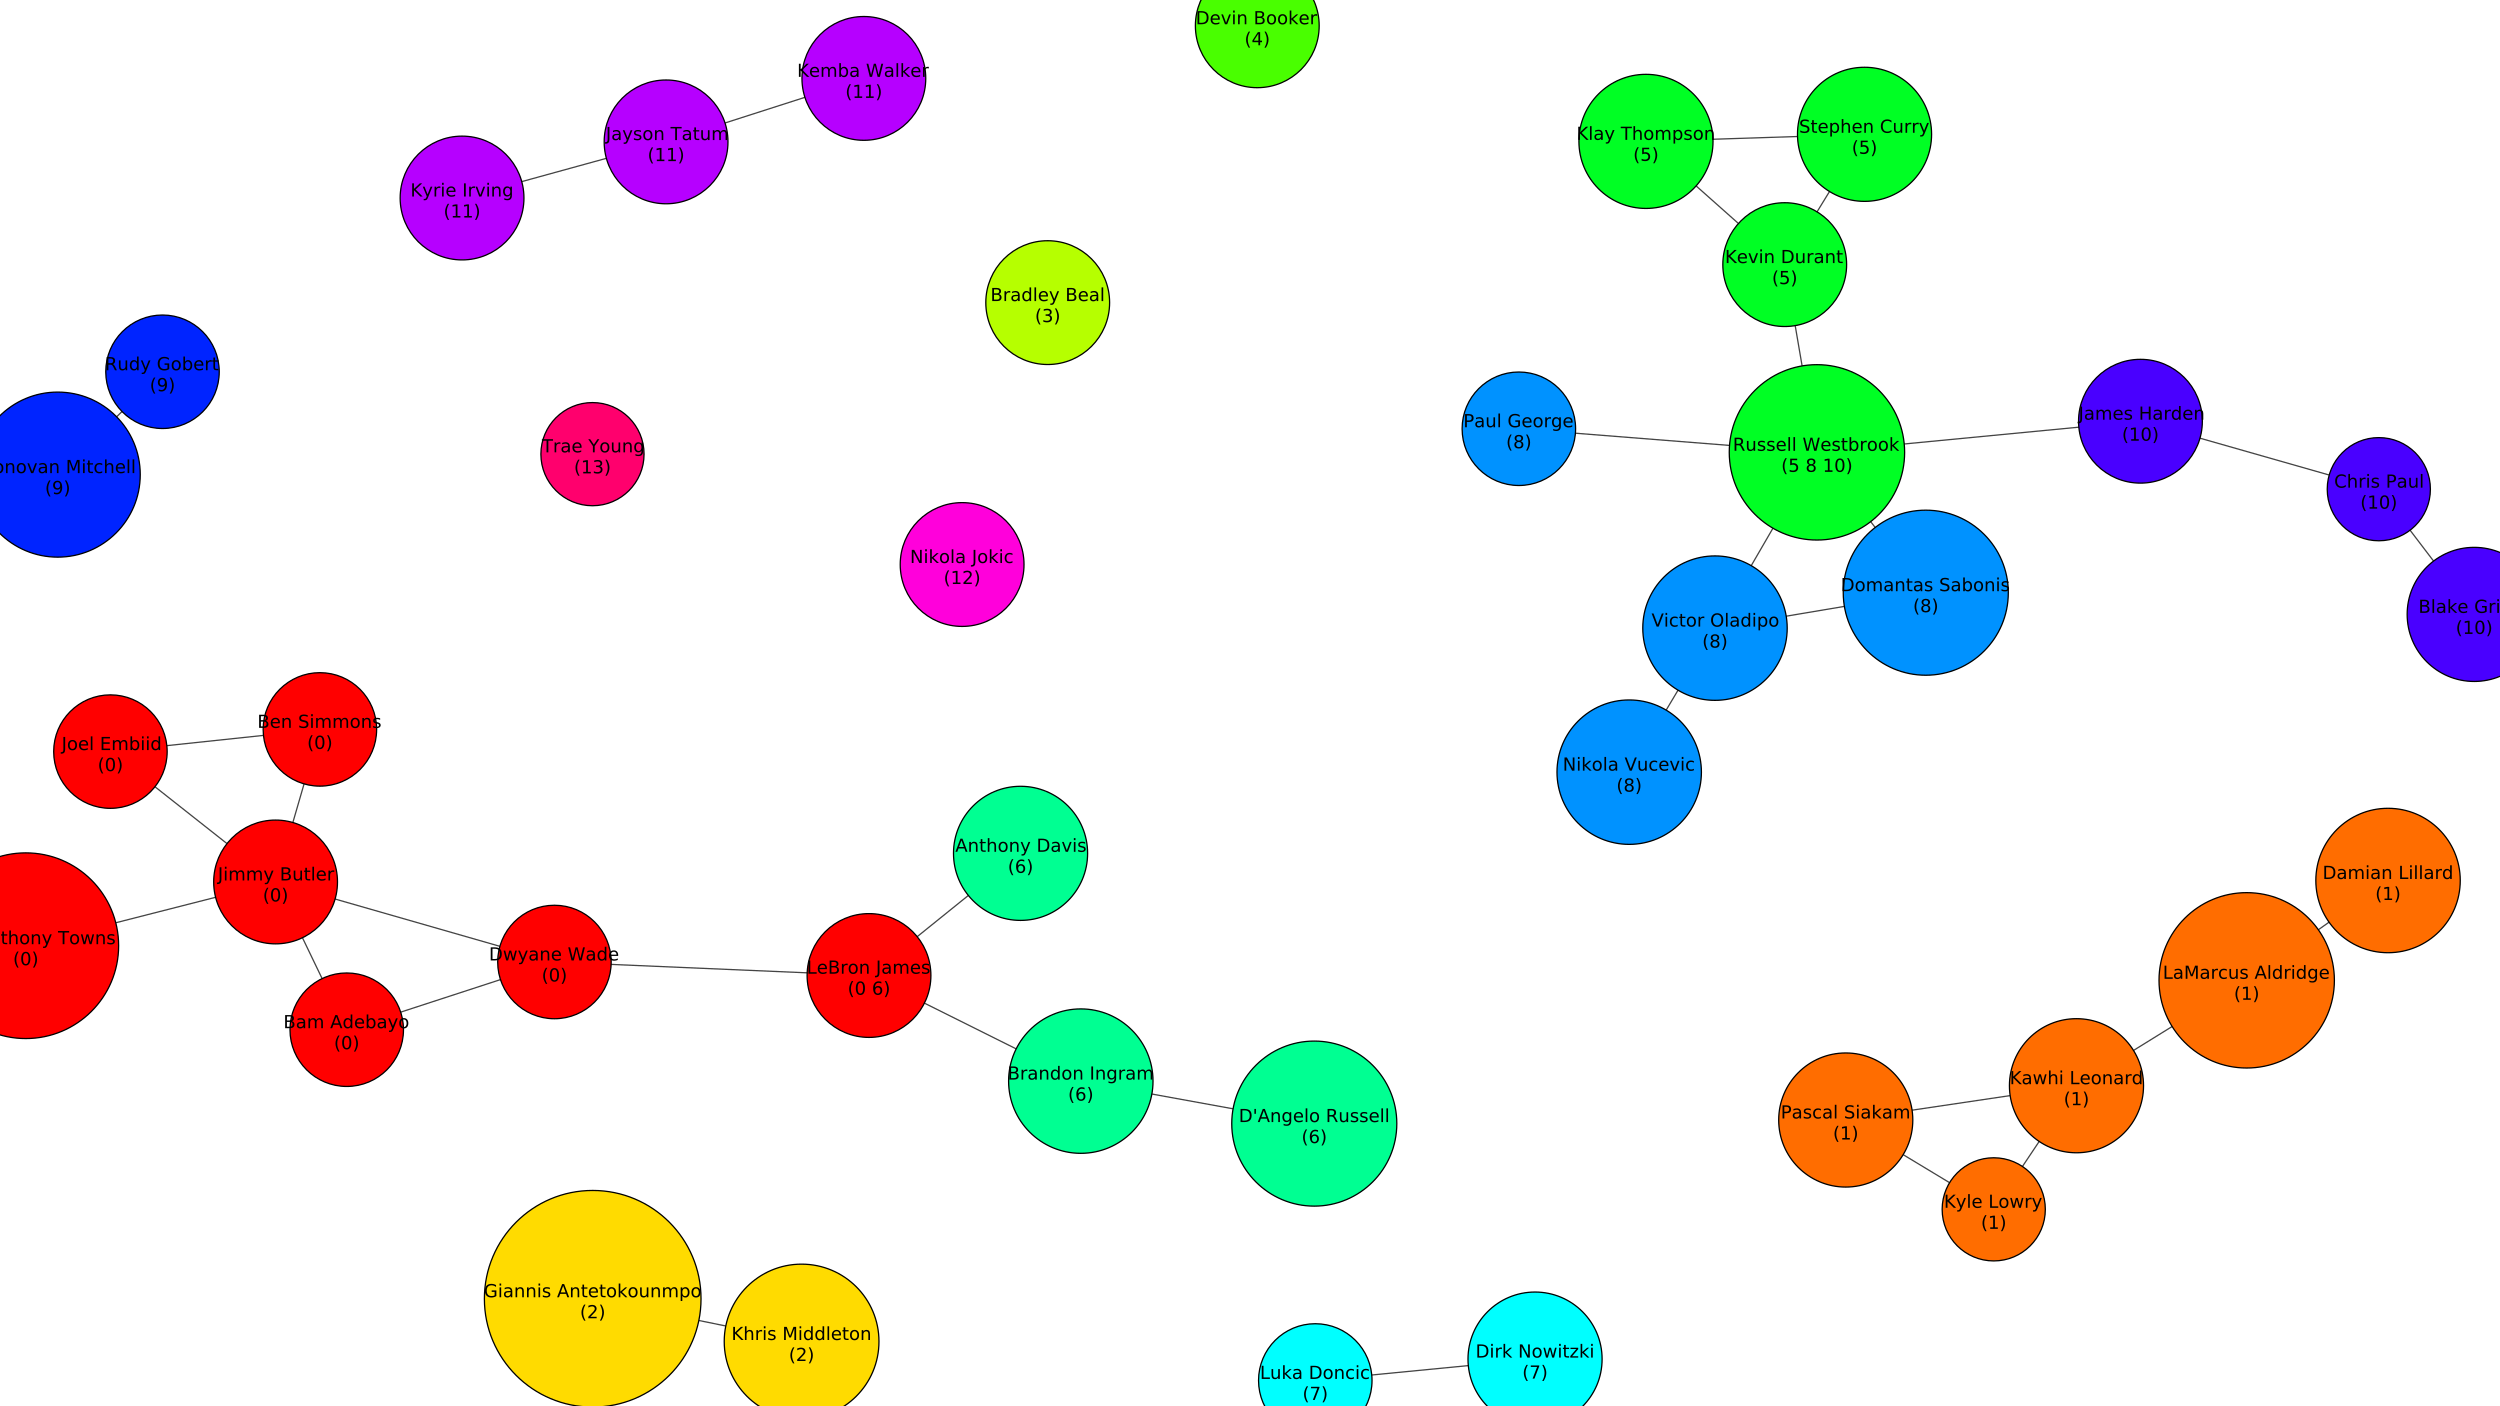 <?xml version="1.0" encoding="UTF-8"?>
<svg xmlns="http://www.w3.org/2000/svg" xmlns:xlink="http://www.w3.org/1999/xlink" width="1938.703pt" height="1090.521pt" viewBox="0 0 1938.703 1090.521" version="1.1">
<rect x="0" y="0" width="1938.703" height="1090.521" fill="#333333" stroke="none"/>
<defs>
<g>
<symbol overflow="visible" id="glyph0-0">
<path style="stroke:none;" d="M 0.703 2.469 L 0.703 -9.875 L 7.703 -9.875 L 7.703 2.469 Z M 1.484 1.703 L 6.922 1.703 L 6.922 -9.078 L 1.484 -9.078 Z M 1.484 1.703 "/>
</symbol>
<symbol overflow="visible" id="glyph0-1">
<path style="stroke:none;" d="M 2.75 -4.875 L 2.75 -1.141 L 4.969 -1.141 C 5.707 -1.141 6.254 -1.289 6.609 -1.594 C 6.973 -1.906 7.156 -2.379 7.156 -3.016 C 7.156 -3.648 6.973 -4.117 6.609 -4.422 C 6.254 -4.723 5.707 -4.875 4.969 -4.875 Z M 2.75 -9.078 L 2.75 -6 L 4.797 -6 C 5.473 -6 5.973 -6.125 6.297 -6.375 C 6.629 -6.625 6.797 -7.008 6.797 -7.531 C 6.797 -8.051 6.629 -8.438 6.297 -8.688 C 5.973 -8.945 5.473 -9.078 4.797 -9.078 Z M 1.375 -10.203 L 4.906 -10.203 C 5.957 -10.203 6.766 -9.984 7.328 -9.547 C 7.898 -9.109 8.188 -8.488 8.188 -7.688 C 8.188 -7.062 8.039 -6.562 7.75 -6.188 C 7.457 -5.82 7.031 -5.594 6.469 -5.5 C 7.145 -5.352 7.672 -5.047 8.047 -4.578 C 8.422 -4.117 8.609 -3.547 8.609 -2.859 C 8.609 -1.941 8.297 -1.234 7.672 -0.734 C 7.055 -0.242 6.176 0 5.031 0 L 1.375 0 Z M 1.375 -10.203 "/>
</symbol>
<symbol overflow="visible" id="glyph0-2">
<path style="stroke:none;" d="M 4.797 -3.844 C 3.785 -3.844 3.082 -3.727 2.688 -3.5 C 2.289 -3.27 2.094 -2.875 2.094 -2.312 C 2.094 -1.863 2.238 -1.508 2.531 -1.25 C 2.832 -0.988 3.234 -0.859 3.734 -0.859 C 4.43 -0.859 4.988 -1.102 5.406 -1.594 C 5.832 -2.094 6.047 -2.75 6.047 -3.562 L 6.047 -3.844 Z M 7.312 -4.375 L 7.312 0 L 6.047 0 L 6.047 -1.156 C 5.766 -0.695 5.406 -0.352 4.969 -0.125 C 4.539 0.094 4.02 0.203 3.406 0.203 C 2.625 0.203 2 -0.016 1.531 -0.453 C 1.07 -0.898 0.844 -1.492 0.844 -2.234 C 0.844 -3.086 1.129 -3.734 1.703 -4.172 C 2.285 -4.609 3.145 -4.828 4.281 -4.828 L 6.047 -4.828 L 6.047 -4.953 C 6.047 -5.535 5.852 -5.984 5.469 -6.297 C 5.094 -6.617 4.562 -6.781 3.875 -6.781 C 3.438 -6.781 3.008 -6.723 2.594 -6.609 C 2.176 -6.504 1.781 -6.348 1.406 -6.141 L 1.406 -7.312 C 1.863 -7.488 2.305 -7.617 2.734 -7.703 C 3.172 -7.797 3.594 -7.844 4 -7.844 C 5.113 -7.844 5.941 -7.555 6.484 -6.984 C 7.035 -6.41 7.312 -5.539 7.312 -4.375 Z M 7.312 -4.375 "/>
</symbol>
<symbol overflow="visible" id="glyph0-3">
<path style="stroke:none;" d="M 7.281 -6.188 C 7.594 -6.75 7.969 -7.164 8.406 -7.438 C 8.844 -7.707 9.359 -7.844 9.953 -7.844 C 10.754 -7.844 11.367 -7.562 11.797 -7 C 12.234 -6.445 12.453 -5.656 12.453 -4.625 L 12.453 0 L 11.188 0 L 11.188 -4.578 C 11.188 -5.316 11.055 -5.863 10.797 -6.219 C 10.535 -6.57 10.141 -6.75 9.609 -6.75 C 8.953 -6.75 8.438 -6.531 8.062 -6.094 C 7.688 -5.664 7.5 -5.078 7.5 -4.328 L 7.5 0 L 6.234 0 L 6.234 -4.578 C 6.234 -5.316 6.102 -5.863 5.844 -6.219 C 5.582 -6.57 5.18 -6.75 4.641 -6.75 C 3.992 -6.75 3.477 -6.531 3.094 -6.094 C 2.719 -5.656 2.531 -5.066 2.531 -4.328 L 2.531 0 L 1.266 0 L 1.266 -7.656 L 2.531 -7.656 L 2.531 -6.469 C 2.82 -6.938 3.164 -7.281 3.562 -7.5 C 3.969 -7.727 4.445 -7.844 5 -7.844 C 5.551 -7.844 6.02 -7.703 6.406 -7.422 C 6.801 -7.141 7.094 -6.727 7.281 -6.188 Z M 7.281 -6.188 "/>
</symbol>
<symbol overflow="visible" id="glyph0-4">
<path style="stroke:none;" d=""/>
</symbol>
<symbol overflow="visible" id="glyph0-5">
<path style="stroke:none;" d="M 4.781 -8.844 L 2.906 -3.766 L 6.672 -3.766 Z M 4 -10.203 L 5.578 -10.203 L 9.469 0 L 8.031 0 L 7.094 -2.625 L 2.5 -2.625 L 1.562 0 L 0.109 0 Z M 4 -10.203 "/>
</symbol>
<symbol overflow="visible" id="glyph0-6">
<path style="stroke:none;" d="M 6.359 -6.5 L 6.359 -10.641 L 7.609 -10.641 L 7.609 0 L 6.359 0 L 6.359 -1.156 C 6.098 -0.695 5.766 -0.352 5.359 -0.125 C 4.953 0.094 4.469 0.203 3.906 0.203 C 2.977 0.203 2.223 -0.164 1.641 -0.906 C 1.055 -1.645 0.766 -2.617 0.766 -3.828 C 0.766 -5.023 1.055 -5.992 1.641 -6.734 C 2.223 -7.473 2.977 -7.844 3.906 -7.844 C 4.469 -7.844 4.953 -7.727 5.359 -7.5 C 5.766 -7.281 6.098 -6.945 6.359 -6.5 Z M 2.078 -3.828 C 2.078 -2.898 2.266 -2.172 2.641 -1.641 C 3.023 -1.117 3.551 -0.859 4.219 -0.859 C 4.875 -0.859 5.395 -1.117 5.781 -1.641 C 6.164 -2.172 6.359 -2.898 6.359 -3.828 C 6.359 -4.742 6.164 -5.461 5.781 -5.984 C 5.395 -6.516 4.875 -6.781 4.219 -6.781 C 3.551 -6.781 3.023 -6.516 2.641 -5.984 C 2.266 -5.461 2.078 -4.742 2.078 -3.828 Z M 2.078 -3.828 "/>
</symbol>
<symbol overflow="visible" id="glyph0-7">
<path style="stroke:none;" d="M 7.875 -4.141 L 7.875 -3.531 L 2.078 -3.531 C 2.141 -2.664 2.398 -2.004 2.859 -1.547 C 3.328 -1.098 3.977 -0.875 4.812 -0.875 C 5.301 -0.875 5.77 -0.93 6.219 -1.047 C 6.676 -1.16 7.129 -1.336 7.578 -1.578 L 7.578 -0.391 C 7.117 -0.203 6.648 -0.055 6.172 0.047 C 5.703 0.148 5.227 0.203 4.75 0.203 C 3.52 0.203 2.547 -0.148 1.828 -0.859 C 1.117 -1.578 0.766 -2.539 0.766 -3.75 C 0.766 -5.008 1.102 -6.004 1.781 -6.734 C 2.457 -7.473 3.375 -7.844 4.531 -7.844 C 5.562 -7.844 6.375 -7.508 6.969 -6.844 C 7.57 -6.188 7.875 -5.285 7.875 -4.141 Z M 6.609 -4.516 C 6.598 -5.203 6.406 -5.75 6.031 -6.156 C 5.656 -6.57 5.16 -6.781 4.547 -6.781 C 3.836 -6.781 3.27 -6.578 2.844 -6.172 C 2.426 -5.773 2.188 -5.219 2.125 -4.5 Z M 6.609 -4.516 "/>
</symbol>
<symbol overflow="visible" id="glyph0-8">
<path style="stroke:none;" d="M 6.812 -3.828 C 6.812 -4.742 6.617 -5.461 6.234 -5.984 C 5.859 -6.516 5.336 -6.781 4.672 -6.781 C 4.004 -6.781 3.477 -6.516 3.094 -5.984 C 2.719 -5.461 2.531 -4.742 2.531 -3.828 C 2.531 -2.898 2.719 -2.172 3.094 -1.641 C 3.477 -1.117 4.004 -0.859 4.672 -0.859 C 5.336 -0.859 5.859 -1.117 6.234 -1.641 C 6.617 -2.172 6.812 -2.898 6.812 -3.828 Z M 2.531 -6.5 C 2.801 -6.945 3.133 -7.281 3.531 -7.5 C 3.938 -7.727 4.422 -7.844 4.984 -7.844 C 5.91 -7.844 6.664 -7.473 7.25 -6.734 C 7.832 -5.992 8.125 -5.023 8.125 -3.828 C 8.125 -2.617 7.832 -1.645 7.25 -0.906 C 6.664 -0.164 5.91 0.203 4.984 0.203 C 4.422 0.203 3.938 0.094 3.531 -0.125 C 3.133 -0.352 2.801 -0.695 2.531 -1.156 L 2.531 0 L 1.266 0 L 1.266 -10.641 L 2.531 -10.641 Z M 2.531 -6.5 "/>
</symbol>
<symbol overflow="visible" id="glyph0-9">
<path style="stroke:none;" d="M 4.5 0.719 C 4.145 1.625 3.797 2.211 3.453 2.484 C 3.117 2.766 2.672 2.906 2.109 2.906 L 1.109 2.906 L 1.109 1.859 L 1.844 1.859 C 2.188 1.859 2.453 1.773 2.641 1.609 C 2.836 1.453 3.051 1.066 3.281 0.453 L 3.516 -0.125 L 0.422 -7.656 L 1.75 -7.656 L 4.141 -1.672 L 6.531 -7.656 L 7.875 -7.656 Z M 4.5 0.719 "/>
</symbol>
<symbol overflow="visible" id="glyph0-10">
<path style="stroke:none;" d="M 4.281 -6.781 C 3.613 -6.781 3.082 -6.516 2.688 -5.984 C 2.289 -5.461 2.094 -4.742 2.094 -3.828 C 2.094 -2.91 2.285 -2.188 2.672 -1.656 C 3.066 -1.133 3.602 -0.875 4.281 -0.875 C 4.957 -0.875 5.488 -1.133 5.875 -1.656 C 6.27 -2.188 6.469 -2.91 6.469 -3.828 C 6.469 -4.734 6.27 -5.453 5.875 -5.984 C 5.488 -6.516 4.957 -6.781 4.281 -6.781 Z M 4.281 -7.844 C 5.375 -7.844 6.234 -7.484 6.859 -6.766 C 7.484 -6.055 7.797 -5.078 7.797 -3.828 C 7.797 -2.566 7.484 -1.578 6.859 -0.859 C 6.234 -0.148 5.375 0.203 4.281 0.203 C 3.188 0.203 2.328 -0.148 1.703 -0.859 C 1.078 -1.578 0.766 -2.566 0.766 -3.828 C 0.766 -5.078 1.078 -6.055 1.703 -6.766 C 2.328 -7.484 3.188 -7.844 4.281 -7.844 Z M 4.281 -7.844 "/>
</symbol>
<symbol overflow="visible" id="glyph0-11">
<path style="stroke:none;" d="M 4.344 -10.625 C 3.727 -9.57 3.27 -8.531 2.969 -7.5 C 2.676 -6.477 2.531 -5.441 2.531 -4.391 C 2.531 -3.336 2.68 -2.297 2.984 -1.266 C 3.285 -0.234 3.738 0.801 4.344 1.844 L 3.25 1.844 C 2.562 0.77 2.047 -0.281 1.703 -1.312 C 1.367 -2.344 1.203 -3.367 1.203 -4.391 C 1.203 -5.41 1.367 -6.438 1.703 -7.469 C 2.047 -8.5 2.562 -9.551 3.25 -10.625 Z M 4.344 -10.625 "/>
</symbol>
<symbol overflow="visible" id="glyph0-12">
<path style="stroke:none;" d="M 4.453 -9.297 C 3.742 -9.297 3.207 -8.945 2.844 -8.25 C 2.488 -7.551 2.312 -6.5 2.312 -5.094 C 2.312 -3.695 2.488 -2.645 2.844 -1.938 C 3.207 -1.238 3.742 -0.891 4.453 -0.891 C 5.172 -0.891 5.707 -1.238 6.062 -1.938 C 6.414 -2.645 6.594 -3.695 6.594 -5.094 C 6.594 -6.5 6.414 -7.551 6.062 -8.25 C 5.707 -8.945 5.172 -9.297 4.453 -9.297 Z M 4.453 -10.391 C 5.598 -10.391 6.473 -9.938 7.078 -9.031 C 7.68 -8.125 7.984 -6.812 7.984 -5.094 C 7.984 -3.375 7.68 -2.062 7.078 -1.156 C 6.473 -0.25 5.598 0.203 4.453 0.203 C 3.305 0.203 2.43 -0.25 1.828 -1.156 C 1.223 -2.062 0.922 -3.375 0.922 -5.094 C 0.922 -6.812 1.223 -8.125 1.828 -9.031 C 2.43 -9.938 3.305 -10.391 4.453 -10.391 Z M 4.453 -10.391 "/>
</symbol>
<symbol overflow="visible" id="glyph0-13">
<path style="stroke:none;" d="M 1.125 -10.625 L 2.219 -10.625 C 2.895 -9.551 3.406 -8.5 3.75 -7.469 C 4.094 -6.438 4.266 -5.41 4.266 -4.391 C 4.266 -3.367 4.094 -2.344 3.75 -1.312 C 3.406 -0.281 2.895 0.77 2.219 1.844 L 1.125 1.844 C 1.727 0.801 2.176 -0.234 2.469 -1.266 C 2.77 -2.297 2.922 -3.336 2.922 -4.391 C 2.922 -5.441 2.77 -6.477 2.469 -7.5 C 2.176 -8.531 1.727 -9.57 1.125 -10.625 Z M 1.125 -10.625 "/>
</symbol>
<symbol overflow="visible" id="glyph0-14">
<path style="stroke:none;" d="M 1.375 -10.203 L 2.75 -10.203 L 2.75 -1.156 L 7.719 -1.156 L 7.719 0 L 1.375 0 Z M 1.375 -10.203 "/>
</symbol>
<symbol overflow="visible" id="glyph0-15">
<path style="stroke:none;" d="M 1.375 -10.203 L 3.438 -10.203 L 6.031 -3.266 L 8.656 -10.203 L 10.719 -10.203 L 10.719 0 L 9.359 0 L 9.359 -8.969 L 6.734 -1.969 L 5.344 -1.969 L 2.719 -8.969 L 2.719 0 L 1.375 0 Z M 1.375 -10.203 "/>
</symbol>
<symbol overflow="visible" id="glyph0-16">
<path style="stroke:none;" d="M 5.75 -6.484 C 5.613 -6.566 5.461 -6.625 5.297 -6.656 C 5.129 -6.695 4.945 -6.719 4.75 -6.719 C 4.031 -6.719 3.477 -6.484 3.094 -6.016 C 2.719 -5.555 2.531 -4.895 2.531 -4.031 L 2.531 0 L 1.266 0 L 1.266 -7.656 L 2.531 -7.656 L 2.531 -6.469 C 2.801 -6.938 3.145 -7.281 3.562 -7.5 C 3.988 -7.727 4.504 -7.844 5.109 -7.844 C 5.203 -7.844 5.301 -7.836 5.406 -7.828 C 5.508 -7.816 5.625 -7.797 5.75 -7.766 Z M 5.75 -6.484 "/>
</symbol>
<symbol overflow="visible" id="glyph0-17">
<path style="stroke:none;" d="M 6.828 -7.359 L 6.828 -6.188 C 6.473 -6.383 6.113 -6.531 5.75 -6.625 C 5.395 -6.727 5.035 -6.781 4.672 -6.781 C 3.859 -6.781 3.223 -6.52 2.766 -6 C 2.316 -5.477 2.094 -4.754 2.094 -3.828 C 2.094 -2.891 2.316 -2.16 2.766 -1.641 C 3.223 -1.129 3.859 -0.875 4.672 -0.875 C 5.035 -0.875 5.395 -0.922 5.75 -1.016 C 6.113 -1.109 6.473 -1.254 6.828 -1.453 L 6.828 -0.297 C 6.473 -0.129 6.109 -0.004 5.734 0.078 C 5.359 0.16 4.961 0.203 4.547 0.203 C 3.391 0.203 2.469 -0.156 1.781 -0.875 C 1.102 -1.602 0.766 -2.586 0.766 -3.828 C 0.766 -5.066 1.109 -6.047 1.797 -6.766 C 2.484 -7.484 3.426 -7.844 4.625 -7.844 C 5.008 -7.844 5.383 -7.801 5.75 -7.719 C 6.125 -7.645 6.484 -7.523 6.828 -7.359 Z M 6.828 -7.359 "/>
</symbol>
<symbol overflow="visible" id="glyph0-18">
<path style="stroke:none;" d="M 1.188 -3.016 L 1.188 -7.656 L 2.453 -7.656 L 2.453 -3.062 C 2.453 -2.344 2.594 -1.801 2.875 -1.438 C 3.156 -1.07 3.578 -0.891 4.141 -0.891 C 4.816 -0.891 5.352 -1.102 5.75 -1.531 C 6.145 -1.969 6.344 -2.562 6.344 -3.312 L 6.344 -7.656 L 7.609 -7.656 L 7.609 0 L 6.344 0 L 6.344 -1.172 C 6.039 -0.711 5.688 -0.367 5.281 -0.141 C 4.875 0.086 4.406 0.203 3.875 0.203 C 3 0.203 2.332 -0.066 1.875 -0.609 C 1.414 -1.16 1.188 -1.961 1.188 -3.016 Z M 4.359 -7.844 Z M 4.359 -7.844 "/>
</symbol>
<symbol overflow="visible" id="glyph0-19">
<path style="stroke:none;" d="M 6.203 -7.438 L 6.203 -6.234 C 5.848 -6.422 5.477 -6.555 5.094 -6.641 C 4.707 -6.734 4.312 -6.781 3.906 -6.781 C 3.281 -6.781 2.812 -6.688 2.5 -6.5 C 2.188 -6.312 2.031 -6.023 2.031 -5.641 C 2.031 -5.348 2.141 -5.117 2.359 -4.953 C 2.586 -4.785 3.039 -4.629 3.719 -4.484 L 4.141 -4.375 C 5.035 -4.188 5.672 -3.914 6.047 -3.562 C 6.422 -3.219 6.609 -2.734 6.609 -2.109 C 6.609 -1.398 6.328 -0.836 5.766 -0.422 C 5.203 -0.004 4.43 0.203 3.453 0.203 C 3.035 0.203 2.602 0.16 2.156 0.078 C 1.719 -0.004 1.254 -0.125 0.766 -0.281 L 0.766 -1.578 C 1.223 -1.336 1.676 -1.156 2.125 -1.031 C 2.582 -0.914 3.031 -0.859 3.469 -0.859 C 4.062 -0.859 4.516 -0.957 4.828 -1.156 C 5.148 -1.363 5.312 -1.648 5.312 -2.016 C 5.312 -2.359 5.195 -2.617 4.969 -2.797 C 4.738 -2.984 4.234 -3.16 3.453 -3.328 L 3.016 -3.438 C 2.242 -3.594 1.68 -3.844 1.328 -4.188 C 0.984 -4.531 0.812 -4.992 0.812 -5.578 C 0.812 -6.305 1.066 -6.863 1.578 -7.25 C 2.086 -7.645 2.812 -7.844 3.75 -7.844 C 4.219 -7.844 4.656 -7.805 5.062 -7.734 C 5.477 -7.672 5.859 -7.57 6.203 -7.438 Z M 6.203 -7.438 "/>
</symbol>
<symbol overflow="visible" id="glyph0-20">
<path style="stroke:none;" d="M 1.312 -10.641 L 2.578 -10.641 L 2.578 0 L 1.312 0 Z M 1.312 -10.641 "/>
</symbol>
<symbol overflow="visible" id="glyph0-21">
<path style="stroke:none;" d="M 1.312 -7.656 L 2.578 -7.656 L 2.578 0 L 1.312 0 Z M 1.312 -10.641 L 2.578 -10.641 L 2.578 -9.047 L 1.312 -9.047 Z M 1.312 -10.641 "/>
</symbol>
<symbol overflow="visible" id="glyph0-22">
<path style="stroke:none;" d="M 6.359 -3.922 C 6.359 -4.828 6.172 -5.531 5.797 -6.031 C 5.422 -6.531 4.895 -6.781 4.219 -6.781 C 3.539 -6.781 3.016 -6.531 2.641 -6.031 C 2.266 -5.531 2.078 -4.828 2.078 -3.922 C 2.078 -3.016 2.266 -2.305 2.641 -1.797 C 3.016 -1.297 3.539 -1.047 4.219 -1.047 C 4.895 -1.047 5.422 -1.297 5.797 -1.797 C 6.172 -2.305 6.359 -3.016 6.359 -3.922 Z M 7.609 -0.953 C 7.609 0.348 7.316 1.316 6.734 1.953 C 6.16 2.586 5.281 2.906 4.094 2.906 C 3.645 2.906 3.223 2.875 2.828 2.812 C 2.441 2.75 2.066 2.648 1.703 2.516 L 1.703 1.281 C 2.066 1.488 2.426 1.641 2.781 1.734 C 3.145 1.828 3.516 1.875 3.891 1.875 C 4.711 1.875 5.328 1.656 5.734 1.219 C 6.148 0.789 6.359 0.145 6.359 -0.719 L 6.359 -1.344 C 6.098 -0.895 5.766 -0.555 5.359 -0.328 C 4.953 -0.109 4.469 0 3.906 0 C 2.969 0 2.207 -0.352 1.625 -1.062 C 1.051 -1.781 0.766 -2.734 0.766 -3.922 C 0.766 -5.098 1.051 -6.047 1.625 -6.766 C 2.207 -7.484 2.969 -7.844 3.906 -7.844 C 4.469 -7.844 4.953 -7.727 5.359 -7.5 C 5.766 -7.281 6.098 -6.945 6.359 -6.5 L 6.359 -7.656 L 7.609 -7.656 Z M 7.609 -0.953 "/>
</symbol>
<symbol overflow="visible" id="glyph0-23">
<path style="stroke:none;" d="M 1.734 -1.156 L 4 -1.156 L 4 -8.953 L 1.531 -8.453 L 1.531 -9.719 L 3.984 -10.203 L 5.359 -10.203 L 5.359 -1.156 L 7.609 -1.156 L 7.609 0 L 1.734 0 Z M 1.734 -1.156 "/>
</symbol>
<symbol overflow="visible" id="glyph0-24">
<path style="stroke:none;" d="M 8.328 -1.453 L 8.328 -4.203 L 6.078 -4.203 L 6.078 -5.328 L 9.703 -5.328 L 9.703 -0.953 C 9.172 -0.578 8.582 -0.289 7.938 -0.094 C 7.289 0.102 6.602 0.203 5.875 0.203 C 4.281 0.203 3.031 -0.258 2.125 -1.188 C 1.227 -2.125 0.781 -3.426 0.781 -5.094 C 0.781 -6.758 1.227 -8.055 2.125 -8.984 C 3.031 -9.922 4.281 -10.391 5.875 -10.391 C 6.539 -10.391 7.172 -10.305 7.766 -10.141 C 8.367 -9.984 8.926 -9.742 9.438 -9.422 L 9.438 -7.953 C 8.926 -8.379 8.383 -8.703 7.812 -8.922 C 7.238 -9.141 6.633 -9.25 6 -9.25 C 4.75 -9.25 3.812 -8.898 3.188 -8.203 C 2.562 -7.516 2.25 -6.477 2.25 -5.094 C 2.25 -3.719 2.562 -2.68 3.188 -1.984 C 3.812 -1.285 4.75 -0.938 6 -0.938 C 6.488 -0.938 6.922 -0.977 7.297 -1.062 C 7.68 -1.145 8.023 -1.273 8.328 -1.453 Z M 8.328 -1.453 "/>
</symbol>
<symbol overflow="visible" id="glyph0-25">
<path style="stroke:none;" d="M 7.688 -4.625 L 7.688 0 L 6.422 0 L 6.422 -4.578 C 6.422 -5.305 6.281 -5.848 6 -6.203 C 5.719 -6.566 5.297 -6.75 4.734 -6.75 C 4.055 -6.75 3.52 -6.531 3.125 -6.094 C 2.727 -5.664 2.531 -5.078 2.531 -4.328 L 2.531 0 L 1.266 0 L 1.266 -7.656 L 2.531 -7.656 L 2.531 -6.469 C 2.832 -6.926 3.188 -7.27 3.594 -7.5 C 4.008 -7.727 4.484 -7.844 5.016 -7.844 C 5.891 -7.844 6.551 -7.566 7 -7.016 C 7.457 -6.473 7.688 -5.676 7.688 -4.625 Z M 7.688 -4.625 "/>
</symbol>
<symbol overflow="visible" id="glyph0-26">
<path style="stroke:none;" d="M 2.562 -9.828 L 2.562 -7.656 L 5.156 -7.656 L 5.156 -6.672 L 2.562 -6.672 L 2.562 -2.516 C 2.562 -1.898 2.645 -1.5 2.812 -1.312 C 2.988 -1.133 3.336 -1.047 3.859 -1.047 L 5.156 -1.047 L 5.156 0 L 3.859 0 C 2.891 0 2.219 -0.18 1.844 -0.547 C 1.477 -0.91 1.297 -1.566 1.297 -2.516 L 1.297 -6.672 L 0.375 -6.672 L 0.375 -7.656 L 1.297 -7.656 L 1.297 -9.828 Z M 2.562 -9.828 "/>
</symbol>
<symbol overflow="visible" id="glyph0-27">
<path style="stroke:none;" d="M 1.266 -10.641 L 2.531 -10.641 L 2.531 -4.359 L 6.297 -7.656 L 7.891 -7.656 L 3.828 -4.078 L 8.062 0 L 6.422 0 L 2.531 -3.734 L 2.531 0 L 1.266 0 Z M 1.266 -10.641 "/>
</symbol>
<symbol overflow="visible" id="glyph0-28">
<path style="stroke:none;" d="M 2.531 -1.156 L 2.531 2.906 L 1.266 2.906 L 1.266 -7.656 L 2.531 -7.656 L 2.531 -6.5 C 2.801 -6.945 3.133 -7.281 3.531 -7.5 C 3.938 -7.727 4.422 -7.844 4.984 -7.844 C 5.91 -7.844 6.664 -7.473 7.25 -6.734 C 7.832 -5.992 8.125 -5.023 8.125 -3.828 C 8.125 -2.617 7.832 -1.645 7.25 -0.906 C 6.664 -0.164 5.91 0.203 4.984 0.203 C 4.422 0.203 3.938 0.094 3.531 -0.125 C 3.133 -0.352 2.801 -0.695 2.531 -1.156 Z M 6.812 -3.828 C 6.812 -4.742 6.617 -5.461 6.234 -5.984 C 5.859 -6.516 5.336 -6.781 4.672 -6.781 C 4.004 -6.781 3.477 -6.516 3.094 -5.984 C 2.719 -5.461 2.531 -4.742 2.531 -3.828 C 2.531 -2.898 2.719 -2.172 3.094 -1.641 C 3.477 -1.117 4.004 -0.859 4.672 -0.859 C 5.336 -0.859 5.859 -1.117 6.234 -1.641 C 6.617 -2.172 6.812 -2.898 6.812 -3.828 Z M 6.812 -3.828 "/>
</symbol>
<symbol overflow="visible" id="glyph0-29">
<path style="stroke:none;" d="M 2.688 -1.156 L 7.5 -1.156 L 7.5 0 L 1.031 0 L 1.031 -1.156 C 1.551 -1.695 2.266 -2.426 3.172 -3.344 C 4.078 -4.258 4.645 -4.848 4.875 -5.109 C 5.312 -5.609 5.617 -6.031 5.797 -6.375 C 5.973 -6.719 6.062 -7.055 6.062 -7.391 C 6.062 -7.93 5.867 -8.375 5.484 -8.719 C 5.109 -9.062 4.613 -9.234 4 -9.234 C 3.57 -9.234 3.117 -9.156 2.641 -9 C 2.16 -8.852 1.645 -8.625 1.094 -8.312 L 1.094 -9.719 C 1.645 -9.938 2.16 -10.102 2.641 -10.219 C 3.129 -10.332 3.578 -10.391 3.984 -10.391 C 5.035 -10.391 5.875 -10.125 6.5 -9.594 C 7.133 -9.07 7.453 -8.367 7.453 -7.484 C 7.453 -7.055 7.375 -6.656 7.219 -6.281 C 7.062 -5.906 6.773 -5.461 6.359 -4.953 C 6.242 -4.828 5.879 -4.445 5.266 -3.812 C 4.66 -3.176 3.801 -2.289 2.688 -1.156 Z M 2.688 -1.156 "/>
</symbol>
<symbol overflow="visible" id="glyph0-30">
<path style="stroke:none;" d="M 5.688 -5.5 C 6.344 -5.363 6.852 -5.07 7.219 -4.625 C 7.594 -4.176 7.781 -3.625 7.781 -2.969 C 7.781 -1.957 7.43 -1.176 6.734 -0.625 C 6.047 -0.07 5.066 0.203 3.797 0.203 C 3.367 0.203 2.926 0.156 2.469 0.062 C 2.02 -0.02 1.551 -0.145 1.062 -0.312 L 1.062 -1.641 C 1.445 -1.422 1.867 -1.254 2.328 -1.141 C 2.785 -1.023 3.258 -0.969 3.75 -0.969 C 4.613 -0.969 5.27 -1.133 5.719 -1.469 C 6.176 -1.812 6.406 -2.312 6.406 -2.969 C 6.406 -3.57 6.191 -4.039 5.766 -4.375 C 5.348 -4.719 4.766 -4.891 4.016 -4.891 L 2.828 -4.891 L 2.828 -6.016 L 4.078 -6.016 C 4.754 -6.016 5.27 -6.148 5.625 -6.422 C 5.988 -6.703 6.172 -7.098 6.172 -7.609 C 6.172 -8.129 5.984 -8.531 5.609 -8.812 C 5.242 -9.094 4.711 -9.234 4.016 -9.234 C 3.641 -9.234 3.234 -9.191 2.797 -9.109 C 2.367 -9.023 1.895 -8.895 1.375 -8.719 L 1.375 -9.953 C 1.895 -10.098 2.383 -10.207 2.844 -10.281 C 3.301 -10.352 3.734 -10.391 4.141 -10.391 C 5.191 -10.391 6.02 -10.148 6.625 -9.672 C 7.238 -9.203 7.547 -8.562 7.547 -7.75 C 7.547 -7.176 7.383 -6.695 7.062 -6.312 C 6.738 -5.926 6.281 -5.656 5.688 -5.5 Z M 5.688 -5.5 "/>
</symbol>
<symbol overflow="visible" id="glyph0-31">
<path style="stroke:none;" d="M 2.75 -9.078 L 2.75 -1.141 L 4.422 -1.141 C 5.828 -1.141 6.859 -1.457 7.516 -2.094 C 8.172 -2.727 8.5 -3.734 8.5 -5.109 C 8.5 -6.484 8.172 -7.488 7.516 -8.125 C 6.859 -8.758 5.828 -9.078 4.422 -9.078 Z M 1.375 -10.203 L 4.219 -10.203 C 6.188 -10.203 7.633 -9.789 8.562 -8.969 C 9.488 -8.145 9.953 -6.859 9.953 -5.109 C 9.953 -3.348 9.488 -2.055 8.562 -1.234 C 7.633 -0.41 6.188 0 4.219 0 L 1.375 0 Z M 1.375 -10.203 "/>
</symbol>
<symbol overflow="visible" id="glyph0-32">
<path style="stroke:none;" d="M 0.422 -7.656 L 1.75 -7.656 L 4.141 -1.234 L 6.531 -7.656 L 7.875 -7.656 L 5 0 L 3.281 0 Z M 0.422 -7.656 "/>
</symbol>
<symbol overflow="visible" id="glyph0-33">
<path style="stroke:none;" d="M 5.297 -9 L 1.812 -3.562 L 5.297 -3.562 Z M 4.922 -10.203 L 6.672 -10.203 L 6.672 -3.562 L 8.125 -3.562 L 8.125 -2.406 L 6.672 -2.406 L 6.672 0 L 5.297 0 L 5.297 -2.406 L 0.688 -2.406 L 0.688 -3.734 Z M 4.922 -10.203 "/>
</symbol>
<symbol overflow="visible" id="glyph0-34">
<path style="stroke:none;" d="M 1.375 -10.203 L 2.75 -10.203 L 2.75 -0.719 C 2.75 0.52 2.516 1.414 2.047 1.969 C 1.586 2.52 0.836 2.797 -0.203 2.797 L -0.719 2.797 L -0.719 1.641 L -0.297 1.641 C 0.316 1.641 0.75 1.469 1 1.125 C 1.25 0.781 1.375 0.164 1.375 -0.719 Z M 1.375 -10.203 "/>
</symbol>
<symbol overflow="visible" id="glyph0-35">
<path style="stroke:none;" d="M 7.5 -9.875 L 7.5 -8.531 C 6.969 -8.781 6.469 -8.961 6 -9.078 C 5.539 -9.203 5.094 -9.266 4.656 -9.266 C 3.906 -9.266 3.328 -9.117 2.922 -8.828 C 2.516 -8.535 2.312 -8.125 2.312 -7.594 C 2.312 -7.133 2.445 -6.789 2.719 -6.562 C 2.988 -6.332 3.504 -6.148 4.266 -6.016 L 5.094 -5.844 C 6.125 -5.645 6.883 -5.297 7.375 -4.797 C 7.863 -4.305 8.109 -3.645 8.109 -2.812 C 8.109 -1.82 7.773 -1.07 7.109 -0.562 C 6.453 -0.051 5.484 0.203 4.203 0.203 C 3.711 0.203 3.195 0.145 2.656 0.031 C 2.113 -0.07 1.551 -0.234 0.969 -0.453 L 0.969 -1.875 C 1.531 -1.562 2.078 -1.32 2.609 -1.156 C 3.148 -1 3.68 -0.922 4.203 -0.922 C 4.984 -0.922 5.586 -1.078 6.016 -1.391 C 6.453 -1.703 6.672 -2.145 6.672 -2.719 C 6.672 -3.219 6.516 -3.609 6.203 -3.891 C 5.898 -4.172 5.395 -4.383 4.688 -4.531 L 3.844 -4.688 C 2.812 -4.895 2.066 -5.219 1.609 -5.656 C 1.148 -6.094 0.922 -6.703 0.922 -7.484 C 0.922 -8.379 1.238 -9.086 1.875 -9.609 C 2.508 -10.129 3.383 -10.391 4.5 -10.391 C 4.977 -10.391 5.469 -10.344 5.969 -10.25 C 6.469 -10.164 6.977 -10.039 7.5 -9.875 Z M 7.5 -9.875 "/>
</symbol>
<symbol overflow="visible" id="glyph0-36">
<path style="stroke:none;" d="M 7.688 -4.625 L 7.688 0 L 6.422 0 L 6.422 -4.578 C 6.422 -5.305 6.281 -5.848 6 -6.203 C 5.719 -6.566 5.297 -6.75 4.734 -6.75 C 4.055 -6.75 3.52 -6.531 3.125 -6.094 C 2.727 -5.664 2.531 -5.078 2.531 -4.328 L 2.531 0 L 1.266 0 L 1.266 -10.641 L 2.531 -10.641 L 2.531 -6.469 C 2.832 -6.926 3.188 -7.27 3.594 -7.5 C 4.008 -7.727 4.484 -7.844 5.016 -7.844 C 5.891 -7.844 6.551 -7.566 7 -7.016 C 7.457 -6.473 7.688 -5.676 7.688 -4.625 Z M 7.688 -4.625 "/>
</symbol>
<symbol overflow="visible" id="glyph0-37">
<path style="stroke:none;" d="M 9.016 -9.422 L 9.016 -7.969 C 8.547 -8.395 8.047 -8.711 7.516 -8.922 C 6.992 -9.141 6.441 -9.25 5.859 -9.25 C 4.691 -9.25 3.797 -8.891 3.172 -8.172 C 2.555 -7.461 2.25 -6.438 2.25 -5.094 C 2.25 -3.75 2.555 -2.719 3.172 -2 C 3.797 -1.289 4.691 -0.938 5.859 -0.938 C 6.441 -0.938 6.992 -1.039 7.516 -1.25 C 8.047 -1.469 8.547 -1.797 9.016 -2.234 L 9.016 -0.781 C 8.535 -0.457 8.023 -0.211 7.484 -0.047 C 6.941 0.117 6.367 0.203 5.766 0.203 C 4.223 0.203 3.004 -0.27 2.109 -1.219 C 1.223 -2.164 0.781 -3.457 0.781 -5.094 C 0.781 -6.727 1.223 -8.02 2.109 -8.969 C 3.004 -9.914 4.223 -10.391 5.766 -10.391 C 6.379 -10.391 6.957 -10.305 7.5 -10.141 C 8.039 -9.984 8.547 -9.742 9.016 -9.422 Z M 9.016 -9.422 "/>
</symbol>
<symbol overflow="visible" id="glyph0-38">
<path style="stroke:none;" d="M 1.516 -10.203 L 6.938 -10.203 L 6.938 -9.047 L 2.781 -9.047 L 2.781 -6.547 C 2.977 -6.609 3.176 -6.656 3.375 -6.688 C 3.57 -6.727 3.773 -6.75 3.984 -6.75 C 5.117 -6.75 6.02 -6.438 6.688 -5.812 C 7.352 -5.188 7.688 -4.344 7.688 -3.281 C 7.688 -2.176 7.344 -1.316 6.656 -0.703 C 5.977 -0.098 5.016 0.203 3.766 0.203 C 3.336 0.203 2.898 0.164 2.453 0.094 C 2.016 0.02 1.555 -0.086 1.078 -0.234 L 1.078 -1.625 C 1.492 -1.406 1.922 -1.238 2.359 -1.125 C 2.797 -1.02 3.254 -0.969 3.734 -0.969 C 4.523 -0.969 5.148 -1.172 5.609 -1.578 C 6.066 -1.992 6.297 -2.562 6.297 -3.281 C 6.297 -3.988 6.066 -4.547 5.609 -4.953 C 5.148 -5.367 4.523 -5.578 3.734 -5.578 C 3.367 -5.578 3 -5.535 2.625 -5.453 C 2.258 -5.379 1.891 -5.254 1.516 -5.078 Z M 1.516 -10.203 "/>
</symbol>
<symbol overflow="visible" id="glyph0-39">
<path style="stroke:none;" d="M 4.625 -5.656 C 4 -5.656 3.504 -5.441 3.141 -5.016 C 2.785 -4.586 2.609 -4.008 2.609 -3.281 C 2.609 -2.539 2.785 -1.957 3.141 -1.531 C 3.504 -1.102 4 -0.891 4.625 -0.891 C 5.238 -0.891 5.727 -1.102 6.094 -1.531 C 6.457 -1.957 6.641 -2.539 6.641 -3.281 C 6.641 -4.008 6.457 -4.586 6.094 -5.016 C 5.727 -5.441 5.238 -5.656 4.625 -5.656 Z M 7.359 -9.984 L 7.359 -8.719 C 7.016 -8.883 6.664 -9.008 6.312 -9.094 C 5.957 -9.188 5.609 -9.234 5.266 -9.234 C 4.348 -9.234 3.648 -8.926 3.172 -8.312 C 2.691 -7.695 2.422 -6.766 2.359 -5.516 C 2.617 -5.91 2.953 -6.211 3.359 -6.422 C 3.766 -6.641 4.211 -6.75 4.703 -6.75 C 5.723 -6.75 6.531 -6.438 7.125 -5.812 C 7.727 -5.188 8.031 -4.344 8.031 -3.281 C 8.031 -2.227 7.719 -1.383 7.094 -0.75 C 6.477 -0.113 5.656 0.203 4.625 0.203 C 3.438 0.203 2.531 -0.25 1.906 -1.156 C 1.289 -2.062 0.984 -3.375 0.984 -5.094 C 0.984 -6.707 1.363 -7.992 2.125 -8.953 C 2.895 -9.91 3.922 -10.391 5.203 -10.391 C 5.555 -10.391 5.906 -10.352 6.25 -10.281 C 6.602 -10.219 6.973 -10.117 7.359 -9.984 Z M 7.359 -9.984 "/>
</symbol>
<symbol overflow="visible" id="glyph0-40">
<path style="stroke:none;" d="M 1.156 -10.203 L 7.719 -10.203 L 7.719 -9.625 L 4 0 L 2.562 0 L 6.047 -9.047 L 1.156 -9.047 Z M 1.156 -10.203 "/>
</symbol>
<symbol overflow="visible" id="glyph0-41">
<path style="stroke:none;" d="M 1.375 -10.203 L 2.75 -10.203 L 2.75 -5.891 L 7.328 -10.203 L 9.109 -10.203 L 4.047 -5.453 L 9.469 0 L 7.656 0 L 2.75 -4.922 L 2.75 0 L 1.375 0 Z M 1.375 -10.203 "/>
</symbol>
<symbol overflow="visible" id="glyph0-42">
<path style="stroke:none;" d="M 1.375 -10.203 L 7.828 -10.203 L 7.828 -9.047 L 2.75 -9.047 L 2.75 -6.016 L 7.609 -6.016 L 7.609 -4.859 L 2.75 -4.859 L 2.75 -1.156 L 7.953 -1.156 L 7.953 0 L 1.375 0 Z M 1.375 -10.203 "/>
</symbol>
<symbol overflow="visible" id="glyph0-43">
<path style="stroke:none;" d="M 2.75 -9.078 L 2.75 -5.234 L 4.484 -5.234 C 5.129 -5.234 5.629 -5.398 5.984 -5.734 C 6.336 -6.066 6.516 -6.539 6.516 -7.156 C 6.516 -7.77 6.336 -8.242 5.984 -8.578 C 5.629 -8.91 5.129 -9.078 4.484 -9.078 Z M 1.375 -10.203 L 4.484 -10.203 C 5.629 -10.203 6.492 -9.941 7.078 -9.422 C 7.672 -8.91 7.969 -8.156 7.969 -7.156 C 7.969 -6.145 7.672 -5.383 7.078 -4.875 C 6.492 -4.363 5.629 -4.109 4.484 -4.109 L 2.75 -4.109 L 2.75 0 L 1.375 0 Z M 1.375 -10.203 "/>
</symbol>
<symbol overflow="visible" id="glyph0-44">
<path style="stroke:none;" d="M 4.453 -4.844 C 3.797 -4.844 3.281 -4.664 2.906 -4.312 C 2.531 -3.969 2.344 -3.488 2.344 -2.875 C 2.344 -2.258 2.531 -1.773 2.906 -1.422 C 3.281 -1.066 3.797 -0.891 4.453 -0.891 C 5.109 -0.891 5.625 -1.066 6 -1.422 C 6.375 -1.773 6.562 -2.258 6.562 -2.875 C 6.562 -3.488 6.375 -3.969 6 -4.312 C 5.625 -4.664 5.109 -4.844 4.453 -4.844 Z M 3.062 -5.438 C 2.477 -5.582 2.02 -5.859 1.688 -6.266 C 1.352 -6.672 1.188 -7.164 1.188 -7.75 C 1.188 -8.562 1.477 -9.203 2.062 -9.672 C 2.645 -10.148 3.441 -10.391 4.453 -10.391 C 5.461 -10.391 6.258 -10.148 6.844 -9.672 C 7.426 -9.203 7.719 -8.562 7.719 -7.75 C 7.719 -7.164 7.551 -6.672 7.219 -6.266 C 6.883 -5.859 6.426 -5.582 5.844 -5.438 C 6.508 -5.281 7.023 -4.973 7.391 -4.516 C 7.766 -4.066 7.953 -3.52 7.953 -2.875 C 7.953 -1.883 7.648 -1.125 7.047 -0.594 C 6.441 -0.062 5.578 0.203 4.453 0.203 C 3.328 0.203 2.461 -0.062 1.859 -0.594 C 1.254 -1.125 0.953 -1.883 0.953 -2.875 C 0.953 -3.52 1.141 -4.066 1.516 -4.516 C 1.891 -4.973 2.406 -5.281 3.062 -5.438 Z M 2.562 -7.609 C 2.562 -7.086 2.727 -6.676 3.062 -6.375 C 3.395 -6.082 3.859 -5.938 4.453 -5.938 C 5.047 -5.938 5.508 -6.082 5.844 -6.375 C 6.176 -6.676 6.344 -7.086 6.344 -7.609 C 6.344 -8.141 6.176 -8.551 5.844 -8.844 C 5.508 -9.145 5.047 -9.297 4.453 -9.297 C 3.859 -9.297 3.395 -9.145 3.062 -8.844 C 2.727 -8.551 2.562 -8.141 2.562 -7.609 Z M 2.562 -7.609 "/>
</symbol>
<symbol overflow="visible" id="glyph0-45">
<path style="stroke:none;" d="M 6.219 -4.781 C 6.508 -4.688 6.797 -4.473 7.078 -4.141 C 7.359 -3.816 7.641 -3.367 7.922 -2.797 L 9.328 0 L 7.844 0 L 6.531 -2.625 C 6.195 -3.301 5.867 -3.75 5.547 -3.969 C 5.234 -4.195 4.805 -4.312 4.266 -4.312 L 2.75 -4.312 L 2.75 0 L 1.375 0 L 1.375 -10.203 L 4.484 -10.203 C 5.648 -10.203 6.52 -9.957 7.094 -9.469 C 7.676 -8.988 7.969 -8.254 7.969 -7.266 C 7.969 -6.617 7.816 -6.082 7.516 -5.656 C 7.211 -5.238 6.781 -4.945 6.219 -4.781 Z M 2.75 -9.078 L 2.75 -5.453 L 4.484 -5.453 C 5.148 -5.453 5.656 -5.602 6 -5.906 C 6.344 -6.219 6.516 -6.672 6.516 -7.266 C 6.516 -7.859 6.344 -8.305 6 -8.609 C 5.656 -8.922 5.148 -9.078 4.484 -9.078 Z M 2.75 -9.078 "/>
</symbol>
<symbol overflow="visible" id="glyph0-46">
<path style="stroke:none;" d="M 1.531 -0.219 L 1.531 -1.469 C 1.883 -1.301 2.238 -1.176 2.594 -1.094 C 2.945 -1.008 3.297 -0.969 3.641 -0.969 C 4.547 -0.969 5.238 -1.27 5.719 -1.875 C 6.207 -2.488 6.484 -3.422 6.547 -4.672 C 6.285 -4.285 5.953 -3.984 5.547 -3.766 C 5.141 -3.555 4.691 -3.453 4.203 -3.453 C 3.18 -3.453 2.367 -3.758 1.766 -4.375 C 1.172 -5 0.875 -5.848 0.875 -6.922 C 0.875 -7.961 1.18 -8.801 1.797 -9.438 C 2.422 -10.07 3.25 -10.391 4.281 -10.391 C 5.469 -10.391 6.367 -9.938 6.984 -9.031 C 7.609 -8.125 7.922 -6.812 7.922 -5.094 C 7.922 -3.488 7.539 -2.203 6.781 -1.234 C 6.02 -0.273 4.992 0.203 3.703 0.203 C 3.348 0.203 2.992 0.164 2.641 0.094 C 2.285 0.031 1.914 -0.07 1.531 -0.219 Z M 4.281 -4.547 C 4.906 -4.547 5.395 -4.754 5.75 -5.172 C 6.113 -5.598 6.297 -6.18 6.297 -6.922 C 6.297 -7.648 6.113 -8.227 5.75 -8.656 C 5.395 -9.082 4.906 -9.297 4.281 -9.297 C 3.664 -9.297 3.176 -9.082 2.812 -8.656 C 2.445 -8.227 2.266 -7.648 2.266 -6.922 C 2.266 -6.18 2.445 -5.598 2.812 -5.172 C 3.176 -4.754 3.664 -4.547 4.281 -4.547 Z M 4.281 -4.547 "/>
</symbol>
<symbol overflow="visible" id="glyph0-47">
<path style="stroke:none;" d="M 5.203 -10.641 L 5.203 -9.594 L 4 -9.594 C 3.539 -9.594 3.223 -9.5 3.047 -9.312 C 2.879 -9.133 2.797 -8.805 2.797 -8.328 L 2.797 -7.656 L 4.859 -7.656 L 4.859 -6.672 L 2.797 -6.672 L 2.797 0 L 1.531 0 L 1.531 -6.672 L 0.328 -6.672 L 0.328 -7.656 L 1.531 -7.656 L 1.531 -8.188 C 1.531 -9.039 1.727 -9.66 2.125 -10.047 C 2.52 -10.441 3.145 -10.641 4 -10.641 Z M 5.203 -10.641 "/>
</symbol>
<symbol overflow="visible" id="glyph0-48">
<path style="stroke:none;" d="M 1.375 -10.203 L 2.75 -10.203 L 2.75 -6.016 L 7.766 -6.016 L 7.766 -10.203 L 9.156 -10.203 L 9.156 0 L 7.766 0 L 7.766 -4.859 L 2.75 -4.859 L 2.75 0 L 1.375 0 Z M 1.375 -10.203 "/>
</symbol>
<symbol overflow="visible" id="glyph0-49">
<path style="stroke:none;" d="M 1.375 -10.203 L 2.75 -10.203 L 2.75 0 L 1.375 0 Z M 1.375 -10.203 "/>
</symbol>
<symbol overflow="visible" id="glyph0-50">
<path style="stroke:none;" d="M 1.375 -10.203 L 3.234 -10.203 L 7.766 -1.672 L 7.766 -10.203 L 9.094 -10.203 L 9.094 0 L 7.234 0 L 2.719 -8.531 L 2.719 0 L 1.375 0 Z M 1.375 -10.203 "/>
</symbol>
<symbol overflow="visible" id="glyph0-51">
<path style="stroke:none;" d="M 0.594 -7.656 L 1.844 -7.656 L 3.422 -1.688 L 4.984 -7.656 L 6.469 -7.656 L 8.047 -1.688 L 9.609 -7.656 L 10.859 -7.656 L 8.859 0 L 7.375 0 L 5.734 -6.281 L 4.078 0 L 2.594 0 Z M 0.594 -7.656 "/>
</symbol>
<symbol overflow="visible" id="glyph0-52">
<path style="stroke:none;" d="M 0.766 -7.656 L 6.75 -7.656 L 6.75 -6.516 L 2.016 -1 L 6.75 -1 L 6.75 0 L 0.609 0 L 0.609 -1.156 L 5.328 -6.656 L 0.766 -6.656 Z M 0.766 -7.656 "/>
</symbol>
<symbol overflow="visible" id="glyph0-53">
<path style="stroke:none;" d="M 4 0 L 0.109 -10.203 L 1.547 -10.203 L 4.781 -1.609 L 8.031 -10.203 L 9.469 -10.203 L 5.578 0 Z M 4 0 "/>
</symbol>
<symbol overflow="visible" id="glyph0-54">
<path style="stroke:none;" d="M 5.516 -9.266 C 4.516 -9.266 3.719 -8.891 3.125 -8.141 C 2.539 -7.398 2.25 -6.383 2.25 -5.094 C 2.25 -3.812 2.539 -2.797 3.125 -2.047 C 3.719 -1.297 4.516 -0.922 5.516 -0.922 C 6.516 -0.922 7.305 -1.297 7.891 -2.047 C 8.484 -2.797 8.781 -3.812 8.781 -5.094 C 8.781 -6.383 8.484 -7.398 7.891 -8.141 C 7.305 -8.891 6.516 -9.266 5.516 -9.266 Z M 5.516 -10.391 C 6.941 -10.391 8.082 -9.91 8.938 -8.953 C 9.801 -7.992 10.234 -6.707 10.234 -5.094 C 10.234 -3.488 9.801 -2.203 8.938 -1.234 C 8.082 -0.273 6.941 0.203 5.516 0.203 C 4.078 0.203 2.926 -0.273 2.062 -1.234 C 1.207 -2.191 0.781 -3.477 0.781 -5.094 C 0.781 -6.707 1.207 -7.992 2.062 -8.953 C 2.926 -9.91 4.078 -10.391 5.516 -10.391 Z M 5.516 -10.391 "/>
</symbol>
<symbol overflow="visible" id="glyph0-55">
<path style="stroke:none;" d="M 2.516 -10.203 L 2.516 -6.406 L 1.344 -6.406 L 1.344 -10.203 Z M 2.516 -10.203 "/>
</symbol>
<symbol overflow="visible" id="glyph0-56">
<path style="stroke:none;" d="M -0.047 -10.203 L 8.594 -10.203 L 8.594 -9.047 L 4.969 -9.047 L 4.969 0 L 3.578 0 L 3.578 -9.047 L -0.047 -9.047 Z M -0.047 -10.203 "/>
</symbol>
<symbol overflow="visible" id="glyph0-57">
<path style="stroke:none;" d="M 0.688 -4.391 L 4.375 -4.391 L 4.375 -3.281 L 0.688 -3.281 Z M 0.688 -4.391 "/>
</symbol>
<symbol overflow="visible" id="glyph0-58">
<path style="stroke:none;" d="M 0.469 -10.203 L 1.859 -10.203 L 4 -1.578 L 6.141 -10.203 L 7.703 -10.203 L 9.844 -1.578 L 11.984 -10.203 L 13.391 -10.203 L 10.828 0 L 9.078 0 L 6.938 -8.859 L 4.766 0 L 3.016 0 Z M 0.469 -10.203 "/>
</symbol>
<symbol overflow="visible" id="glyph0-59">
<path style="stroke:none;" d="M -0.031 -10.203 L 1.453 -10.203 L 4.281 -6.016 L 7.094 -10.203 L 8.578 -10.203 L 4.969 -4.859 L 4.969 0 L 3.578 0 L 3.578 -4.859 Z M -0.031 -10.203 "/>
</symbol>
</g>
</defs>
<g id="surface26">
<path style=" stroke:none;fill-rule:nonzero;fill:rgb(100%,100%,100%);fill-opacity:1;" d="M 0 0 L 1938.703 0 L 1938.703 1090.52 L 0 1090.52 Z M 0 0 "/>
<path style="fill:none;stroke-width:1;stroke-linecap:butt;stroke-linejoin:miter;stroke:rgb(26.667%,26.667%,26.667%);stroke-opacity:1;stroke-miterlimit:10;" d="M 268.887 798.523 L 213.715 683.949 "/>
<path style="fill:none;stroke-width:1;stroke-linecap:butt;stroke-linejoin:miter;stroke:rgb(26.667%,26.667%,26.667%);stroke-opacity:1;stroke-miterlimit:10;" d="M 268.887 798.523 L 429.957 746.008 "/>
<path style="fill:none;stroke-width:1;stroke-linecap:butt;stroke-linejoin:miter;stroke:rgb(26.667%,26.667%,26.667%);stroke-opacity:1;stroke-miterlimit:10;" d="M 1742.277 760.23 L 1610.273 841.961 "/>
<path style="fill:none;stroke-width:1;stroke-linecap:butt;stroke-linejoin:miter;stroke:rgb(26.667%,26.667%,26.667%);stroke-opacity:1;stroke-miterlimit:10;" d="M 1742.277 760.23 L 1851.883 682.816 "/>
<path style="fill:none;stroke-width:1;stroke-linecap:butt;stroke-linejoin:miter;stroke:rgb(26.667%,26.667%,26.667%);stroke-opacity:1;stroke-miterlimit:10;" d="M 459.637 1007.176 L 621.625 1040.324 "/>
<path style="fill:none;stroke-width:1;stroke-linecap:butt;stroke-linejoin:miter;stroke:rgb(26.667%,26.667%,26.667%);stroke-opacity:1;stroke-miterlimit:10;" d="M 213.715 683.949 L 85.633 582.852 "/>
<path style="fill:none;stroke-width:1;stroke-linecap:butt;stroke-linejoin:miter;stroke:rgb(26.667%,26.667%,26.667%);stroke-opacity:1;stroke-miterlimit:10;" d="M 213.715 683.949 L 248.07 565.641 "/>
<path style="fill:none;stroke-width:1;stroke-linecap:butt;stroke-linejoin:miter;stroke:rgb(26.667%,26.667%,26.667%);stroke-opacity:1;stroke-miterlimit:10;" d="M 213.715 683.949 L 20 733.383 "/>
<path style="fill:none;stroke-width:1;stroke-linecap:butt;stroke-linejoin:miter;stroke:rgb(26.667%,26.667%,26.667%);stroke-opacity:1;stroke-miterlimit:10;" d="M 213.715 683.949 L 429.957 746.008 "/>
<path style="fill:none;stroke-width:1;stroke-linecap:butt;stroke-linejoin:miter;stroke:rgb(26.667%,26.667%,26.667%);stroke-opacity:1;stroke-miterlimit:10;" d="M 1445.914 104.164 L 1384.02 205.207 "/>
<path style="fill:none;stroke-width:1;stroke-linecap:butt;stroke-linejoin:miter;stroke:rgb(26.667%,26.667%,26.667%);stroke-opacity:1;stroke-miterlimit:10;" d="M 1445.914 104.164 L 1276.418 109.641 "/>
<path style="fill:none;stroke-width:1;stroke-linecap:butt;stroke-linejoin:miter;stroke:rgb(26.667%,26.667%,26.667%);stroke-opacity:1;stroke-miterlimit:10;" d="M 791.422 661.754 L 673.898 756.488 "/>
<path style="fill:none;stroke-width:1;stroke-linecap:butt;stroke-linejoin:miter;stroke:rgb(26.667%,26.667%,26.667%);stroke-opacity:1;stroke-miterlimit:10;" d="M 1019.98 1070.52 L 1190.402 1053.953 "/>
<path style="fill:none;stroke-width:1;stroke-linecap:butt;stroke-linejoin:miter;stroke:rgb(26.667%,26.667%,26.667%);stroke-opacity:1;stroke-miterlimit:10;" d="M 1384.02 205.207 L 1276.418 109.641 "/>
<path style="fill:none;stroke-width:1;stroke-linecap:butt;stroke-linejoin:miter;stroke:rgb(26.667%,26.667%,26.667%);stroke-opacity:1;stroke-miterlimit:10;" d="M 1384.02 205.207 L 1409.008 350.789 "/>
<path style="fill:none;stroke-width:1;stroke-linecap:butt;stroke-linejoin:miter;stroke:rgb(26.667%,26.667%,26.667%);stroke-opacity:1;stroke-miterlimit:10;" d="M 85.633 582.852 L 248.07 565.641 "/>
<path style="fill:none;stroke-width:1;stroke-linecap:butt;stroke-linejoin:miter;stroke:rgb(26.667%,26.667%,26.667%);stroke-opacity:1;stroke-miterlimit:10;" d="M 1177.844 332.492 L 1409.008 350.789 "/>
<path style="fill:none;stroke-width:1;stroke-linecap:butt;stroke-linejoin:miter;stroke:rgb(26.667%,26.667%,26.667%);stroke-opacity:1;stroke-miterlimit:10;" d="M 126.016 288.293 L 44.762 368.059 "/>
<path style="fill:none;stroke-width:1;stroke-linecap:butt;stroke-linejoin:miter;stroke:rgb(26.667%,26.667%,26.667%);stroke-opacity:1;stroke-miterlimit:10;" d="M 1918.703 476.461 L 1844.723 379.359 "/>
<path style="fill:none;stroke-width:1;stroke-linecap:butt;stroke-linejoin:miter;stroke:rgb(26.667%,26.667%,26.667%);stroke-opacity:1;stroke-miterlimit:10;" d="M 1659.875 326.652 L 1844.723 379.359 "/>
<path style="fill:none;stroke-width:1;stroke-linecap:butt;stroke-linejoin:miter;stroke:rgb(26.667%,26.667%,26.667%);stroke-opacity:1;stroke-miterlimit:10;" d="M 1659.875 326.652 L 1409.008 350.789 "/>
<path style="fill:none;stroke-width:1;stroke-linecap:butt;stroke-linejoin:miter;stroke:rgb(26.667%,26.667%,26.667%);stroke-opacity:1;stroke-miterlimit:10;" d="M 838.148 838.387 L 673.898 756.488 "/>
<path style="fill:none;stroke-width:1;stroke-linecap:butt;stroke-linejoin:miter;stroke:rgb(26.667%,26.667%,26.667%);stroke-opacity:1;stroke-miterlimit:10;" d="M 838.148 838.387 L 1019.203 871.332 "/>
<path style="fill:none;stroke-width:1;stroke-linecap:butt;stroke-linejoin:miter;stroke:rgb(26.667%,26.667%,26.667%);stroke-opacity:1;stroke-miterlimit:10;" d="M 358.316 153.566 L 516.531 110.031 "/>
<path style="fill:none;stroke-width:1;stroke-linecap:butt;stroke-linejoin:miter;stroke:rgb(26.667%,26.667%,26.667%);stroke-opacity:1;stroke-miterlimit:10;" d="M 673.898 756.488 L 429.957 746.008 "/>
<path style="fill:none;stroke-width:1;stroke-linecap:butt;stroke-linejoin:miter;stroke:rgb(26.667%,26.667%,26.667%);stroke-opacity:1;stroke-miterlimit:10;" d="M 1610.273 841.961 L 1546.109 937.828 "/>
<path style="fill:none;stroke-width:1;stroke-linecap:butt;stroke-linejoin:miter;stroke:rgb(26.667%,26.667%,26.667%);stroke-opacity:1;stroke-miterlimit:10;" d="M 1610.273 841.961 L 1431.348 868.551 "/>
<path style="fill:none;stroke-width:1;stroke-linecap:butt;stroke-linejoin:miter;stroke:rgb(26.667%,26.667%,26.667%);stroke-opacity:1;stroke-miterlimit:10;" d="M 1546.109 937.828 L 1431.348 868.551 "/>
<path style="fill:none;stroke-width:1;stroke-linecap:butt;stroke-linejoin:miter;stroke:rgb(26.667%,26.667%,26.667%);stroke-opacity:1;stroke-miterlimit:10;" d="M 1329.945 487.105 L 1493.402 459.629 "/>
<path style="fill:none;stroke-width:1;stroke-linecap:butt;stroke-linejoin:miter;stroke:rgb(26.667%,26.667%,26.667%);stroke-opacity:1;stroke-miterlimit:10;" d="M 1329.945 487.105 L 1263.414 598.797 "/>
<path style="fill:none;stroke-width:1;stroke-linecap:butt;stroke-linejoin:miter;stroke:rgb(26.667%,26.667%,26.667%);stroke-opacity:1;stroke-miterlimit:10;" d="M 1329.945 487.105 L 1409.008 350.789 "/>
<path style="fill:none;stroke-width:1;stroke-linecap:butt;stroke-linejoin:miter;stroke:rgb(26.667%,26.667%,26.667%);stroke-opacity:1;stroke-miterlimit:10;" d="M 1493.402 459.629 L 1409.008 350.789 "/>
<path style="fill:none;stroke-width:1;stroke-linecap:butt;stroke-linejoin:miter;stroke:rgb(26.667%,26.667%,26.667%);stroke-opacity:1;stroke-miterlimit:10;" d="M 516.531 110.031 L 669.906 60.805 "/>
<path style="fill-rule:nonzero;fill:rgb(100%,0%,0%);fill-opacity:1;stroke-width:1;stroke-linecap:butt;stroke-linejoin:miter;stroke:rgb(0%,0%,0%);stroke-opacity:1;stroke-miterlimit:10;" d="M 312.887 798.523 C 312.887 822.824 293.188 842.523 268.887 842.523 C 244.59 842.523 224.887 822.824 224.887 798.523 C 224.887 774.223 244.59 754.523 268.887 754.523 C 293.188 754.523 312.887 774.223 312.887 798.523 "/>
<path style="fill-rule:nonzero;fill:rgb(100%,42.857%,0%);fill-opacity:1;stroke-width:1;stroke-linecap:butt;stroke-linejoin:miter;stroke:rgb(0%,0%,0%);stroke-opacity:1;stroke-miterlimit:10;" d="M 1810.277 760.23 C 1810.277 797.789 1779.832 828.23 1742.277 828.23 C 1704.723 828.23 1674.277 797.789 1674.277 760.23 C 1674.277 722.676 1704.723 692.23 1742.277 692.23 C 1779.832 692.23 1810.277 722.676 1810.277 760.23 "/>
<path style="fill-rule:nonzero;fill:rgb(100%,85.714%,0%);fill-opacity:1;stroke-width:1;stroke-linecap:butt;stroke-linejoin:miter;stroke:rgb(0%,0%,0%);stroke-opacity:1;stroke-miterlimit:10;" d="M 543.637 1007.176 C 543.637 1053.566 506.031 1091.176 459.637 1091.176 C 413.246 1091.176 375.637 1053.566 375.637 1007.176 C 375.637 960.781 413.246 923.176 459.637 923.176 C 506.031 923.176 543.637 960.781 543.637 1007.176 "/>
<path style="fill-rule:nonzero;fill:rgb(71.429%,100%,0%);fill-opacity:1;stroke-width:1;stroke-linecap:butt;stroke-linejoin:miter;stroke:rgb(0%,0%,0%);stroke-opacity:1;stroke-miterlimit:10;" d="M 860.48 234.676 C 860.48 261.188 838.992 282.676 812.48 282.676 C 785.973 282.676 764.48 261.188 764.48 234.676 C 764.48 208.168 785.973 186.676 812.48 186.676 C 838.992 186.676 860.48 208.168 860.48 234.676 "/>
<path style="fill-rule:nonzero;fill:rgb(28.571%,100%,0%);fill-opacity:1;stroke-width:1;stroke-linecap:butt;stroke-linejoin:miter;stroke:rgb(0%,0%,0%);stroke-opacity:1;stroke-miterlimit:10;" d="M 1023 20 C 1023 46.508 1001.508 68 975 68 C 948.488 68 927 46.508 927 20 C 927 -6.508 948.488 -28 975 -28 C 1001.508 -28 1023 -6.508 1023 20 "/>
<path style="fill-rule:nonzero;fill:rgb(100%,0%,0%);fill-opacity:1;stroke-width:1;stroke-linecap:butt;stroke-linejoin:miter;stroke:rgb(0%,0%,0%);stroke-opacity:1;stroke-miterlimit:10;" d="M 261.715 683.949 C 261.715 710.457 240.227 731.949 213.715 731.949 C 187.207 731.949 165.715 710.457 165.715 683.949 C 165.715 657.438 187.207 635.949 213.715 635.949 C 240.227 635.949 261.715 657.438 261.715 683.949 "/>
<path style="fill-rule:nonzero;fill:rgb(0%,100%,14.286%);fill-opacity:1;stroke-width:1;stroke-linecap:butt;stroke-linejoin:miter;stroke:rgb(0%,0%,0%);stroke-opacity:1;stroke-miterlimit:10;" d="M 1497.914 104.164 C 1497.914 132.883 1474.633 156.164 1445.914 156.164 C 1417.195 156.164 1393.914 132.883 1393.914 104.164 C 1393.914 75.445 1417.195 52.164 1445.914 52.164 C 1474.633 52.164 1497.914 75.445 1497.914 104.164 "/>
<path style="fill-rule:nonzero;fill:rgb(0%,100%,57.143%);fill-opacity:1;stroke-width:1;stroke-linecap:butt;stroke-linejoin:miter;stroke:rgb(0%,0%,0%);stroke-opacity:1;stroke-miterlimit:10;" d="M 843.422 661.754 C 843.422 690.473 820.141 713.754 791.422 713.754 C 762.703 713.754 739.422 690.473 739.422 661.754 C 739.422 633.035 762.703 609.754 791.422 609.754 C 820.141 609.754 843.422 633.035 843.422 661.754 "/>
<path style="fill-rule:nonzero;fill:rgb(0%,100%,100%);fill-opacity:1;stroke-width:1;stroke-linecap:butt;stroke-linejoin:miter;stroke:rgb(0%,0%,0%);stroke-opacity:1;stroke-miterlimit:10;" d="M 1063.98 1070.52 C 1063.98 1094.82 1044.281 1114.52 1019.98 1114.52 C 995.68 1114.52 975.98 1094.82 975.98 1070.52 C 975.98 1046.219 995.68 1026.52 1019.98 1026.52 C 1044.281 1026.52 1063.98 1046.219 1063.98 1070.52 "/>
<path style="fill-rule:nonzero;fill:rgb(0%,100%,14.286%);fill-opacity:1;stroke-width:1;stroke-linecap:butt;stroke-linejoin:miter;stroke:rgb(0%,0%,0%);stroke-opacity:1;stroke-miterlimit:10;" d="M 1432.02 205.207 C 1432.02 231.715 1410.527 253.207 1384.02 253.207 C 1357.508 253.207 1336.02 231.715 1336.02 205.207 C 1336.02 178.695 1357.508 157.207 1384.02 157.207 C 1410.527 157.207 1432.02 178.695 1432.02 205.207 "/>
<path style="fill-rule:nonzero;fill:rgb(100%,0%,0%);fill-opacity:1;stroke-width:1;stroke-linecap:butt;stroke-linejoin:miter;stroke:rgb(0%,0%,0%);stroke-opacity:1;stroke-miterlimit:10;" d="M 129.633 582.852 C 129.633 607.152 109.934 626.852 85.633 626.852 C 61.332 626.852 41.633 607.152 41.633 582.852 C 41.633 558.551 61.332 538.852 85.633 538.852 C 109.934 538.852 129.633 558.551 129.633 582.852 "/>
<path style="fill-rule:nonzero;fill:rgb(0%,57.143%,100%);fill-opacity:1;stroke-width:1;stroke-linecap:butt;stroke-linejoin:miter;stroke:rgb(0%,0%,0%);stroke-opacity:1;stroke-miterlimit:10;" d="M 1221.844 332.492 C 1221.844 356.793 1202.145 376.492 1177.844 376.492 C 1153.543 376.492 1133.844 356.793 1133.844 332.492 C 1133.844 308.191 1153.543 288.492 1177.844 288.492 C 1202.145 288.492 1221.844 308.191 1221.844 332.492 "/>
<path style="fill-rule:nonzero;fill:rgb(0%,14.286%,100%);fill-opacity:1;stroke-width:1;stroke-linecap:butt;stroke-linejoin:miter;stroke:rgb(0%,0%,0%);stroke-opacity:1;stroke-miterlimit:10;" d="M 170.016 288.293 C 170.016 312.594 150.316 332.293 126.016 332.293 C 101.715 332.293 82.016 312.594 82.016 288.293 C 82.016 263.992 101.715 244.293 126.016 244.293 C 150.316 244.293 170.016 263.992 170.016 288.293 "/>
<path style="fill-rule:nonzero;fill:rgb(28.571%,0%,100%);fill-opacity:1;stroke-width:1;stroke-linecap:butt;stroke-linejoin:miter;stroke:rgb(0%,0%,0%);stroke-opacity:1;stroke-miterlimit:10;" d="M 1970.703 476.461 C 1970.703 505.18 1947.422 528.461 1918.703 528.461 C 1889.984 528.461 1866.703 505.18 1866.703 476.461 C 1866.703 447.742 1889.984 424.461 1918.703 424.461 C 1947.422 424.461 1970.703 447.742 1970.703 476.461 "/>
<path style="fill-rule:nonzero;fill:rgb(28.571%,0%,100%);fill-opacity:1;stroke-width:1;stroke-linecap:butt;stroke-linejoin:miter;stroke:rgb(0%,0%,0%);stroke-opacity:1;stroke-miterlimit:10;" d="M 1707.875 326.652 C 1707.875 353.16 1686.383 374.652 1659.875 374.652 C 1633.363 374.652 1611.875 353.16 1611.875 326.652 C 1611.875 300.141 1633.363 278.652 1659.875 278.652 C 1686.383 278.652 1707.875 300.141 1707.875 326.652 "/>
<path style="fill-rule:nonzero;fill:rgb(0%,100%,57.143%);fill-opacity:1;stroke-width:1;stroke-linecap:butt;stroke-linejoin:miter;stroke:rgb(0%,0%,0%);stroke-opacity:1;stroke-miterlimit:10;" d="M 894.148 838.387 C 894.148 869.312 869.074 894.387 838.148 894.387 C 807.219 894.387 782.148 869.312 782.148 838.387 C 782.148 807.457 807.219 782.387 838.148 782.387 C 869.074 782.387 894.148 807.457 894.148 838.387 "/>
<path style="fill-rule:nonzero;fill:rgb(71.429%,0%,100%);fill-opacity:1;stroke-width:1;stroke-linecap:butt;stroke-linejoin:miter;stroke:rgb(0%,0%,0%);stroke-opacity:1;stroke-miterlimit:10;" d="M 406.316 153.566 C 406.316 180.078 384.824 201.566 358.316 201.566 C 331.805 201.566 310.316 180.078 310.316 153.566 C 310.316 127.059 331.805 105.566 358.316 105.566 C 384.824 105.566 406.316 127.059 406.316 153.566 "/>
<path style="fill-rule:nonzero;fill:rgb(100%,0%,0%);fill-opacity:1;stroke-width:1;stroke-linecap:butt;stroke-linejoin:miter;stroke:rgb(0%,0%,0%);stroke-opacity:1;stroke-miterlimit:10;" d="M 721.898 756.488 C 721.898 782.996 700.406 804.488 673.898 804.488 C 647.387 804.488 625.898 782.996 625.898 756.488 C 625.898 729.977 647.387 708.488 673.898 708.488 C 700.406 708.488 721.898 729.977 721.898 756.488 "/>
<path style="fill-rule:nonzero;fill:rgb(100%,0%,85.714%);fill-opacity:1;stroke-width:1;stroke-linecap:butt;stroke-linejoin:miter;stroke:rgb(0%,0%,0%);stroke-opacity:1;stroke-miterlimit:10;" d="M 794.109 437.777 C 794.109 464.289 772.621 485.777 746.109 485.777 C 719.602 485.777 698.109 464.289 698.109 437.777 C 698.109 411.27 719.602 389.777 746.109 389.777 C 772.621 389.777 794.109 411.27 794.109 437.777 "/>
<path style="fill-rule:nonzero;fill:rgb(100%,42.857%,0%);fill-opacity:1;stroke-width:1;stroke-linecap:butt;stroke-linejoin:miter;stroke:rgb(0%,0%,0%);stroke-opacity:1;stroke-miterlimit:10;" d="M 1662.273 841.961 C 1662.273 870.68 1638.992 893.961 1610.273 893.961 C 1581.555 893.961 1558.273 870.68 1558.273 841.961 C 1558.273 813.242 1581.555 789.961 1610.273 789.961 C 1638.992 789.961 1662.273 813.242 1662.273 841.961 "/>
<path style="fill-rule:nonzero;fill:rgb(100%,42.857%,0%);fill-opacity:1;stroke-width:1;stroke-linecap:butt;stroke-linejoin:miter;stroke:rgb(0%,0%,0%);stroke-opacity:1;stroke-miterlimit:10;" d="M 1907.883 682.816 C 1907.883 713.746 1882.809 738.816 1851.883 738.816 C 1820.953 738.816 1795.883 713.746 1795.883 682.816 C 1795.883 651.887 1820.953 626.816 1851.883 626.816 C 1882.809 626.816 1907.883 651.887 1907.883 682.816 "/>
<path style="fill-rule:nonzero;fill:rgb(100%,42.857%,0%);fill-opacity:1;stroke-width:1;stroke-linecap:butt;stroke-linejoin:miter;stroke:rgb(0%,0%,0%);stroke-opacity:1;stroke-miterlimit:10;" d="M 1586.109 937.828 C 1586.109 959.918 1568.203 977.828 1546.109 977.828 C 1524.02 977.828 1506.109 959.918 1506.109 937.828 C 1506.109 915.734 1524.02 897.828 1546.109 897.828 C 1568.203 897.828 1586.109 915.734 1586.109 937.828 "/>
<path style="fill-rule:nonzero;fill:rgb(100%,85.714%,0%);fill-opacity:1;stroke-width:1;stroke-linecap:butt;stroke-linejoin:miter;stroke:rgb(0%,0%,0%);stroke-opacity:1;stroke-miterlimit:10;" d="M 681.625 1040.324 C 681.625 1073.461 654.762 1100.324 621.625 1100.324 C 588.488 1100.324 561.625 1073.461 561.625 1040.324 C 561.625 1007.188 588.488 980.324 621.625 980.324 C 654.762 980.324 681.625 1007.188 681.625 1040.324 "/>
<path style="fill-rule:nonzero;fill:rgb(0%,14.286%,100%);fill-opacity:1;stroke-width:1;stroke-linecap:butt;stroke-linejoin:miter;stroke:rgb(0%,0%,0%);stroke-opacity:1;stroke-miterlimit:10;" d="M 108.762 368.059 C 108.762 403.406 80.109 432.059 44.762 432.059 C 9.418 432.059 -19.238 403.406 -19.238 368.059 C -19.238 332.715 9.418 304.059 44.762 304.059 C 80.109 304.059 108.762 332.715 108.762 368.059 "/>
<path style="fill-rule:nonzero;fill:rgb(0%,100%,100%);fill-opacity:1;stroke-width:1;stroke-linecap:butt;stroke-linejoin:miter;stroke:rgb(0%,0%,0%);stroke-opacity:1;stroke-miterlimit:10;" d="M 1242.402 1053.953 C 1242.402 1082.672 1219.121 1105.953 1190.402 1105.953 C 1161.684 1105.953 1138.402 1082.672 1138.402 1053.953 C 1138.402 1025.234 1161.684 1001.953 1190.402 1001.953 C 1219.121 1001.953 1242.402 1025.234 1242.402 1053.953 "/>
<path style="fill-rule:nonzero;fill:rgb(0%,57.143%,100%);fill-opacity:1;stroke-width:1;stroke-linecap:butt;stroke-linejoin:miter;stroke:rgb(0%,0%,0%);stroke-opacity:1;stroke-miterlimit:10;" d="M 1385.945 487.105 C 1385.945 518.031 1360.875 543.105 1329.945 543.105 C 1299.016 543.105 1273.945 518.031 1273.945 487.105 C 1273.945 456.176 1299.016 431.105 1329.945 431.105 C 1360.875 431.105 1385.945 456.176 1385.945 487.105 "/>
<path style="fill-rule:nonzero;fill:rgb(28.571%,0%,100%);fill-opacity:1;stroke-width:1;stroke-linecap:butt;stroke-linejoin:miter;stroke:rgb(0%,0%,0%);stroke-opacity:1;stroke-miterlimit:10;" d="M 1884.723 379.359 C 1884.723 401.449 1866.816 419.359 1844.723 419.359 C 1822.633 419.359 1804.723 401.449 1804.723 379.359 C 1804.723 357.266 1822.633 339.359 1844.723 339.359 C 1866.816 339.359 1884.723 357.266 1884.723 379.359 "/>
<path style="fill-rule:nonzero;fill:rgb(0%,100%,57.143%);fill-opacity:1;stroke-width:1;stroke-linecap:butt;stroke-linejoin:miter;stroke:rgb(0%,0%,0%);stroke-opacity:1;stroke-miterlimit:10;" d="M 1083.203 871.332 C 1083.203 906.676 1054.551 935.332 1019.203 935.332 C 983.855 935.332 955.203 906.676 955.203 871.332 C 955.203 835.984 983.855 807.332 1019.203 807.332 C 1054.551 807.332 1083.203 835.984 1083.203 871.332 "/>
<path style="fill-rule:nonzero;fill:rgb(0%,57.143%,100%);fill-opacity:1;stroke-width:1;stroke-linecap:butt;stroke-linejoin:miter;stroke:rgb(0%,0%,0%);stroke-opacity:1;stroke-miterlimit:10;" d="M 1557.402 459.629 C 1557.402 494.973 1528.75 523.629 1493.402 523.629 C 1458.059 523.629 1429.402 494.973 1429.402 459.629 C 1429.402 424.281 1458.059 395.629 1493.402 395.629 C 1528.75 395.629 1557.402 424.281 1557.402 459.629 "/>
<path style="fill-rule:nonzero;fill:rgb(100%,42.857%,0%);fill-opacity:1;stroke-width:1;stroke-linecap:butt;stroke-linejoin:miter;stroke:rgb(0%,0%,0%);stroke-opacity:1;stroke-miterlimit:10;" d="M 1483.348 868.551 C 1483.348 897.27 1460.066 920.551 1431.348 920.551 C 1402.629 920.551 1379.348 897.27 1379.348 868.551 C 1379.348 839.832 1402.629 816.551 1431.348 816.551 C 1460.066 816.551 1483.348 839.832 1483.348 868.551 "/>
<path style="fill-rule:nonzero;fill:rgb(100%,0%,0%);fill-opacity:1;stroke-width:1;stroke-linecap:butt;stroke-linejoin:miter;stroke:rgb(0%,0%,0%);stroke-opacity:1;stroke-miterlimit:10;" d="M 292.07 565.641 C 292.07 589.941 272.371 609.641 248.07 609.641 C 223.77 609.641 204.07 589.941 204.07 565.641 C 204.07 541.34 223.77 521.641 248.07 521.641 C 272.371 521.641 292.07 541.34 292.07 565.641 "/>
<path style="fill-rule:nonzero;fill:rgb(71.429%,0%,100%);fill-opacity:1;stroke-width:1;stroke-linecap:butt;stroke-linejoin:miter;stroke:rgb(0%,0%,0%);stroke-opacity:1;stroke-miterlimit:10;" d="M 564.531 110.031 C 564.531 136.543 543.039 158.031 516.531 158.031 C 490.02 158.031 468.531 136.543 468.531 110.031 C 468.531 83.523 490.02 62.031 516.531 62.031 C 543.039 62.031 564.531 83.523 564.531 110.031 "/>
<path style="fill-rule:nonzero;fill:rgb(0%,100%,14.286%);fill-opacity:1;stroke-width:1;stroke-linecap:butt;stroke-linejoin:miter;stroke:rgb(0%,0%,0%);stroke-opacity:1;stroke-miterlimit:10;" d="M 1328.418 109.641 C 1328.418 138.359 1305.137 161.641 1276.418 161.641 C 1247.699 161.641 1224.418 138.359 1224.418 109.641 C 1224.418 80.918 1247.699 57.641 1276.418 57.641 C 1305.137 57.641 1328.418 80.918 1328.418 109.641 "/>
<path style="fill-rule:nonzero;fill:rgb(100%,0%,0%);fill-opacity:1;stroke-width:1;stroke-linecap:butt;stroke-linejoin:miter;stroke:rgb(0%,0%,0%);stroke-opacity:1;stroke-miterlimit:10;" d="M 92 733.383 C 92 773.148 59.766 805.383 20 805.383 C -19.766 805.383 -52 773.148 -52 733.383 C -52 693.621 -19.766 661.383 20 661.383 C 59.766 661.383 92 693.621 92 733.383 "/>
<path style="fill-rule:nonzero;fill:rgb(0%,57.143%,100%);fill-opacity:1;stroke-width:1;stroke-linecap:butt;stroke-linejoin:miter;stroke:rgb(0%,0%,0%);stroke-opacity:1;stroke-miterlimit:10;" d="M 1319.414 598.797 C 1319.414 629.723 1294.344 654.797 1263.414 654.797 C 1232.484 654.797 1207.414 629.723 1207.414 598.797 C 1207.414 567.867 1232.484 542.797 1263.414 542.797 C 1294.344 542.797 1319.414 567.867 1319.414 598.797 "/>
<path style="fill-rule:nonzero;fill:rgb(100%,0%,0%);fill-opacity:1;stroke-width:1;stroke-linecap:butt;stroke-linejoin:miter;stroke:rgb(0%,0%,0%);stroke-opacity:1;stroke-miterlimit:10;" d="M 473.957 746.008 C 473.957 770.309 454.258 790.008 429.957 790.008 C 405.656 790.008 385.957 770.309 385.957 746.008 C 385.957 721.707 405.656 702.008 429.957 702.008 C 454.258 702.008 473.957 721.707 473.957 746.008 "/>
<path style="fill-rule:nonzero;fill:rgb(71.429%,0%,100%);fill-opacity:1;stroke-width:1;stroke-linecap:butt;stroke-linejoin:miter;stroke:rgb(0%,0%,0%);stroke-opacity:1;stroke-miterlimit:10;" d="M 717.906 60.805 C 717.906 87.312 696.414 108.805 669.906 108.805 C 643.395 108.805 621.906 87.312 621.906 60.805 C 621.906 34.293 643.395 12.805 669.906 12.805 C 696.414 12.805 717.906 34.293 717.906 60.805 "/>
<path style="fill-rule:nonzero;fill:rgb(0%,100%,14.286%);fill-opacity:1;stroke-width:1;stroke-linecap:butt;stroke-linejoin:miter;stroke:rgb(0%,0%,0%);stroke-opacity:1;stroke-miterlimit:10;" d="M 1477.008 350.789 C 1477.008 388.344 1446.562 418.789 1409.008 418.789 C 1371.453 418.789 1341.008 388.344 1341.008 350.789 C 1341.008 313.234 1371.453 282.789 1409.008 282.789 C 1446.562 282.789 1477.008 313.234 1477.008 350.789 "/>
<path style="fill-rule:nonzero;fill:rgb(100%,0%,42.857%);fill-opacity:1;stroke-width:1;stroke-linecap:butt;stroke-linejoin:miter;stroke:rgb(0%,0%,0%);stroke-opacity:1;stroke-miterlimit:10;" d="M 499.453 352.188 C 499.453 374.281 481.547 392.188 459.453 392.188 C 437.363 392.188 419.453 374.281 419.453 352.188 C 419.453 330.098 437.363 312.188 459.453 312.188 C 481.547 312.188 499.453 330.098 499.453 352.188 "/>
<g style="fill:rgb(0%,0%,0%);fill-opacity:1;">
  <use xlink:href="#glyph0-1" x="219.75" y="797.344"/>
  <use xlink:href="#glyph0-2" x="229.354" y="797.344"/>
  <use xlink:href="#glyph0-3" x="237.934" y="797.344"/>
  <use xlink:href="#glyph0-4" x="251.571" y="797.344"/>
  <use xlink:href="#glyph0-5" x="256.021" y="797.344"/>
  <use xlink:href="#glyph0-6" x="265.599" y="797.344"/>
  <use xlink:href="#glyph0-7" x="274.485" y="797.344"/>
  <use xlink:href="#glyph0-8" x="283.099" y="797.344"/>
  <use xlink:href="#glyph0-2" x="291.985" y="797.344"/>
  <use xlink:href="#glyph0-9" x="300.564" y="797.344"/>
  <use xlink:href="#glyph0-10" x="308.85" y="797.344"/>
</g>
<g style="fill:rgb(0%,0%,0%);fill-opacity:1;">
  <use xlink:href="#glyph0-11" x="258.973" y="813.641"/>
  <use xlink:href="#glyph0-12" x="264.435" y="813.641"/>
  <use xlink:href="#glyph0-13" x="273.342" y="813.641"/>
</g>
<g style="fill:rgb(0%,0%,0%);fill-opacity:1;">
  <use xlink:href="#glyph0-14" x="1677.215" y="759.051"/>
  <use xlink:href="#glyph0-2" x="1685.015" y="759.051"/>
  <use xlink:href="#glyph0-15" x="1693.594" y="759.051"/>
  <use xlink:href="#glyph0-2" x="1705.673" y="759.051"/>
  <use xlink:href="#glyph0-16" x="1714.252" y="759.051"/>
  <use xlink:href="#glyph0-17" x="1720.008" y="759.051"/>
  <use xlink:href="#glyph0-18" x="1727.705" y="759.051"/>
  <use xlink:href="#glyph0-19" x="1736.578" y="759.051"/>
  <use xlink:href="#glyph0-4" x="1743.872" y="759.051"/>
  <use xlink:href="#glyph0-5" x="1748.322" y="759.051"/>
  <use xlink:href="#glyph0-20" x="1757.899" y="759.051"/>
  <use xlink:href="#glyph0-6" x="1761.789" y="759.051"/>
  <use xlink:href="#glyph0-16" x="1770.676" y="759.051"/>
  <use xlink:href="#glyph0-21" x="1776.432" y="759.051"/>
  <use xlink:href="#glyph0-6" x="1780.321" y="759.051"/>
  <use xlink:href="#glyph0-22" x="1789.208" y="759.051"/>
  <use xlink:href="#glyph0-7" x="1798.095" y="759.051"/>
</g>
<g style="fill:rgb(0%,0%,0%);fill-opacity:1;">
  <use xlink:href="#glyph0-11" x="1732.363" y="775.348"/>
  <use xlink:href="#glyph0-23" x="1737.825" y="775.348"/>
  <use xlink:href="#glyph0-13" x="1746.732" y="775.348"/>
</g>
<g style="fill:rgb(0%,0%,0%);fill-opacity:1;">
  <use xlink:href="#glyph0-24" x="375.223" y="1005.996"/>
  <use xlink:href="#glyph0-21" x="386.071" y="1005.996"/>
  <use xlink:href="#glyph0-2" x="389.961" y="1005.996"/>
  <use xlink:href="#glyph0-25" x="398.54" y="1005.996"/>
  <use xlink:href="#glyph0-25" x="407.413" y="1005.996"/>
  <use xlink:href="#glyph0-21" x="416.286" y="1005.996"/>
  <use xlink:href="#glyph0-19" x="420.176" y="1005.996"/>
  <use xlink:href="#glyph0-4" x="427.47" y="1005.996"/>
  <use xlink:href="#glyph0-5" x="431.92" y="1005.996"/>
  <use xlink:href="#glyph0-25" x="441.497" y="1005.996"/>
  <use xlink:href="#glyph0-26" x="450.37" y="1005.996"/>
  <use xlink:href="#glyph0-7" x="455.859" y="1005.996"/>
  <use xlink:href="#glyph0-26" x="464.473" y="1005.996"/>
  <use xlink:href="#glyph0-10" x="469.962" y="1005.996"/>
  <use xlink:href="#glyph0-27" x="478.527" y="1005.996"/>
  <use xlink:href="#glyph0-10" x="486.635" y="1005.996"/>
  <use xlink:href="#glyph0-18" x="495.2" y="1005.996"/>
  <use xlink:href="#glyph0-25" x="504.073" y="1005.996"/>
  <use xlink:href="#glyph0-3" x="512.946" y="1005.996"/>
  <use xlink:href="#glyph0-28" x="526.584" y="1005.996"/>
  <use xlink:href="#glyph0-10" x="535.471" y="1005.996"/>
</g>
<g style="fill:rgb(0%,0%,0%);fill-opacity:1;">
  <use xlink:href="#glyph0-11" x="449.723" y="1022.293"/>
  <use xlink:href="#glyph0-29" x="455.185" y="1022.293"/>
  <use xlink:href="#glyph0-13" x="464.092" y="1022.293"/>
</g>
<g style="fill:rgb(0%,0%,0%);fill-opacity:1;">
  <use xlink:href="#glyph0-1" x="768.074" y="233.496"/>
  <use xlink:href="#glyph0-16" x="777.679" y="233.496"/>
  <use xlink:href="#glyph0-2" x="783.435" y="233.496"/>
  <use xlink:href="#glyph0-6" x="792.014" y="233.496"/>
  <use xlink:href="#glyph0-20" x="800.9" y="233.496"/>
  <use xlink:href="#glyph0-7" x="804.79" y="233.496"/>
  <use xlink:href="#glyph0-9" x="813.403" y="233.496"/>
  <use xlink:href="#glyph0-4" x="821.688" y="233.496"/>
  <use xlink:href="#glyph0-1" x="826.139" y="233.496"/>
  <use xlink:href="#glyph0-7" x="835.743" y="233.496"/>
  <use xlink:href="#glyph0-2" x="844.356" y="233.496"/>
  <use xlink:href="#glyph0-20" x="852.936" y="233.496"/>
</g>
<g style="fill:rgb(0%,0%,0%);fill-opacity:1;">
  <use xlink:href="#glyph0-11" x="802.566" y="249.793"/>
  <use xlink:href="#glyph0-30" x="808.028" y="249.793"/>
  <use xlink:href="#glyph0-13" x="816.936" y="249.793"/>
</g>
<g style="fill:rgb(0%,0%,0%);fill-opacity:1;">
  <use xlink:href="#glyph0-31" x="927.262" y="18.82"/>
  <use xlink:href="#glyph0-7" x="938.042" y="18.82"/>
  <use xlink:href="#glyph0-32" x="946.655" y="18.82"/>
  <use xlink:href="#glyph0-21" x="954.94" y="18.82"/>
  <use xlink:href="#glyph0-25" x="958.83" y="18.82"/>
  <use xlink:href="#glyph0-4" x="967.703" y="18.82"/>
  <use xlink:href="#glyph0-1" x="972.153" y="18.82"/>
  <use xlink:href="#glyph0-10" x="981.758" y="18.82"/>
  <use xlink:href="#glyph0-10" x="990.323" y="18.82"/>
  <use xlink:href="#glyph0-27" x="998.889" y="18.82"/>
  <use xlink:href="#glyph0-7" x="1006.996" y="18.82"/>
  <use xlink:href="#glyph0-16" x="1015.609" y="18.82"/>
</g>
<g style="fill:rgb(0%,0%,0%);fill-opacity:1;">
  <use xlink:href="#glyph0-11" x="965.082" y="35.117"/>
  <use xlink:href="#glyph0-33" x="970.544" y="35.117"/>
  <use xlink:href="#glyph0-13" x="979.451" y="35.117"/>
</g>
<g style="fill:rgb(0%,0%,0%);fill-opacity:1;">
  <use xlink:href="#glyph0-34" x="168.949" y="682.77"/>
  <use xlink:href="#glyph0-21" x="173.078" y="682.77"/>
  <use xlink:href="#glyph0-3" x="176.968" y="682.77"/>
  <use xlink:href="#glyph0-3" x="190.605" y="682.77"/>
  <use xlink:href="#glyph0-9" x="204.243" y="682.77"/>
  <use xlink:href="#glyph0-4" x="212.528" y="682.77"/>
  <use xlink:href="#glyph0-1" x="216.979" y="682.77"/>
  <use xlink:href="#glyph0-18" x="226.583" y="682.77"/>
  <use xlink:href="#glyph0-26" x="235.456" y="682.77"/>
  <use xlink:href="#glyph0-20" x="240.945" y="682.77"/>
  <use xlink:href="#glyph0-7" x="244.835" y="682.77"/>
  <use xlink:href="#glyph0-16" x="253.448" y="682.77"/>
</g>
<g style="fill:rgb(0%,0%,0%);fill-opacity:1;">
  <use xlink:href="#glyph0-11" x="203.801" y="699.066"/>
  <use xlink:href="#glyph0-12" x="209.263" y="699.066"/>
  <use xlink:href="#glyph0-13" x="218.17" y="699.066"/>
</g>
<g style="fill:rgb(0%,0%,0%);fill-opacity:1;">
  <use xlink:href="#glyph0-35" x="1395.094" y="102.984"/>
  <use xlink:href="#glyph0-26" x="1403.98" y="102.984"/>
  <use xlink:href="#glyph0-7" x="1409.47" y="102.984"/>
  <use xlink:href="#glyph0-28" x="1418.083" y="102.984"/>
  <use xlink:href="#glyph0-36" x="1426.97" y="102.984"/>
  <use xlink:href="#glyph0-7" x="1435.843" y="102.984"/>
  <use xlink:href="#glyph0-25" x="1444.456" y="102.984"/>
  <use xlink:href="#glyph0-4" x="1453.329" y="102.984"/>
  <use xlink:href="#glyph0-37" x="1457.779" y="102.984"/>
  <use xlink:href="#glyph0-18" x="1467.555" y="102.984"/>
  <use xlink:href="#glyph0-16" x="1476.428" y="102.984"/>
  <use xlink:href="#glyph0-16" x="1482.184" y="102.984"/>
  <use xlink:href="#glyph0-9" x="1487.939" y="102.984"/>
</g>
<g style="fill:rgb(0%,0%,0%);fill-opacity:1;">
  <use xlink:href="#glyph0-11" x="1435.996" y="119.281"/>
  <use xlink:href="#glyph0-38" x="1441.458" y="119.281"/>
  <use xlink:href="#glyph0-13" x="1450.365" y="119.281"/>
</g>
<g style="fill:rgb(0%,0%,0%);fill-opacity:1;">
  <use xlink:href="#glyph0-5" x="740.805" y="660.574"/>
  <use xlink:href="#glyph0-25" x="750.382" y="660.574"/>
  <use xlink:href="#glyph0-26" x="759.255" y="660.574"/>
  <use xlink:href="#glyph0-36" x="764.744" y="660.574"/>
  <use xlink:href="#glyph0-10" x="773.617" y="660.574"/>
  <use xlink:href="#glyph0-25" x="782.183" y="660.574"/>
  <use xlink:href="#glyph0-9" x="791.056" y="660.574"/>
  <use xlink:href="#glyph0-4" x="799.341" y="660.574"/>
  <use xlink:href="#glyph0-31" x="803.791" y="660.574"/>
  <use xlink:href="#glyph0-2" x="814.571" y="660.574"/>
  <use xlink:href="#glyph0-32" x="823.15" y="660.574"/>
  <use xlink:href="#glyph0-21" x="831.436" y="660.574"/>
  <use xlink:href="#glyph0-19" x="835.325" y="660.574"/>
</g>
<g style="fill:rgb(0%,0%,0%);fill-opacity:1;">
  <use xlink:href="#glyph0-11" x="781.508" y="676.871"/>
  <use xlink:href="#glyph0-39" x="786.97" y="676.871"/>
  <use xlink:href="#glyph0-13" x="795.877" y="676.871"/>
</g>
<g style="fill:rgb(0%,0%,0%);fill-opacity:1;">
  <use xlink:href="#glyph0-14" x="977.07" y="1069.34"/>
  <use xlink:href="#glyph0-18" x="984.87" y="1069.34"/>
  <use xlink:href="#glyph0-27" x="993.743" y="1069.34"/>
  <use xlink:href="#glyph0-2" x="1001.851" y="1069.34"/>
  <use xlink:href="#glyph0-4" x="1010.43" y="1069.34"/>
  <use xlink:href="#glyph0-31" x="1014.88" y="1069.34"/>
  <use xlink:href="#glyph0-10" x="1025.66" y="1069.34"/>
  <use xlink:href="#glyph0-25" x="1034.226" y="1069.34"/>
  <use xlink:href="#glyph0-17" x="1043.099" y="1069.34"/>
  <use xlink:href="#glyph0-21" x="1050.796" y="1069.34"/>
  <use xlink:href="#glyph0-17" x="1054.686" y="1069.34"/>
</g>
<g style="fill:rgb(0%,0%,0%);fill-opacity:1;">
  <use xlink:href="#glyph0-11" x="1010.062" y="1085.637"/>
  <use xlink:href="#glyph0-40" x="1015.524" y="1085.637"/>
  <use xlink:href="#glyph0-13" x="1024.432" y="1085.637"/>
</g>
<g style="fill:rgb(0%,0%,0%);fill-opacity:1;">
  <use xlink:href="#glyph0-41" x="1337.676" y="204.027"/>
  <use xlink:href="#glyph0-7" x="1346.856" y="204.027"/>
  <use xlink:href="#glyph0-32" x="1355.47" y="204.027"/>
  <use xlink:href="#glyph0-21" x="1363.755" y="204.027"/>
  <use xlink:href="#glyph0-25" x="1367.645" y="204.027"/>
  <use xlink:href="#glyph0-4" x="1376.518" y="204.027"/>
  <use xlink:href="#glyph0-31" x="1380.968" y="204.027"/>
  <use xlink:href="#glyph0-18" x="1391.748" y="204.027"/>
  <use xlink:href="#glyph0-16" x="1400.621" y="204.027"/>
  <use xlink:href="#glyph0-2" x="1406.377" y="204.027"/>
  <use xlink:href="#glyph0-25" x="1414.956" y="204.027"/>
  <use xlink:href="#glyph0-26" x="1423.829" y="204.027"/>
</g>
<g style="fill:rgb(0%,0%,0%);fill-opacity:1;">
  <use xlink:href="#glyph0-11" x="1374.102" y="220.324"/>
  <use xlink:href="#glyph0-38" x="1379.563" y="220.324"/>
  <use xlink:href="#glyph0-13" x="1388.471" y="220.324"/>
</g>
<g style="fill:rgb(0%,0%,0%);fill-opacity:1;">
  <use xlink:href="#glyph0-34" x="47.789" y="581.672"/>
  <use xlink:href="#glyph0-10" x="51.918" y="581.672"/>
  <use xlink:href="#glyph0-7" x="60.483" y="581.672"/>
  <use xlink:href="#glyph0-20" x="69.097" y="581.672"/>
  <use xlink:href="#glyph0-4" x="72.986" y="581.672"/>
  <use xlink:href="#glyph0-42" x="77.437" y="581.672"/>
  <use xlink:href="#glyph0-3" x="86.282" y="581.672"/>
  <use xlink:href="#glyph0-8" x="99.92" y="581.672"/>
  <use xlink:href="#glyph0-21" x="108.807" y="581.672"/>
  <use xlink:href="#glyph0-21" x="112.696" y="581.672"/>
  <use xlink:href="#glyph0-6" x="116.586" y="581.672"/>
</g>
<g style="fill:rgb(0%,0%,0%);fill-opacity:1;">
  <use xlink:href="#glyph0-11" x="75.715" y="597.969"/>
  <use xlink:href="#glyph0-12" x="81.177" y="597.969"/>
  <use xlink:href="#glyph0-13" x="90.084" y="597.969"/>
</g>
<g style="fill:rgb(0%,0%,0%);fill-opacity:1;">
  <use xlink:href="#glyph0-43" x="1134.77" y="331.312"/>
  <use xlink:href="#glyph0-2" x="1143.212" y="331.312"/>
  <use xlink:href="#glyph0-18" x="1151.791" y="331.312"/>
  <use xlink:href="#glyph0-20" x="1160.664" y="331.312"/>
  <use xlink:href="#glyph0-4" x="1164.554" y="331.312"/>
  <use xlink:href="#glyph0-24" x="1169.004" y="331.312"/>
  <use xlink:href="#glyph0-7" x="1179.853" y="331.312"/>
  <use xlink:href="#glyph0-10" x="1188.466" y="331.312"/>
  <use xlink:href="#glyph0-16" x="1197.031" y="331.312"/>
  <use xlink:href="#glyph0-22" x="1202.787" y="331.312"/>
  <use xlink:href="#glyph0-7" x="1211.674" y="331.312"/>
</g>
<g style="fill:rgb(0%,0%,0%);fill-opacity:1;">
  <use xlink:href="#glyph0-11" x="1167.926" y="347.609"/>
  <use xlink:href="#glyph0-44" x="1173.388" y="347.609"/>
  <use xlink:href="#glyph0-13" x="1182.295" y="347.609"/>
</g>
<g style="fill:rgb(0%,0%,0%);fill-opacity:1;">
  <use xlink:href="#glyph0-45" x="81.305" y="287.113"/>
  <use xlink:href="#glyph0-18" x="91.032" y="287.113"/>
  <use xlink:href="#glyph0-6" x="99.905" y="287.113"/>
  <use xlink:href="#glyph0-9" x="108.792" y="287.113"/>
  <use xlink:href="#glyph0-4" x="117.077" y="287.113"/>
  <use xlink:href="#glyph0-24" x="121.527" y="287.113"/>
  <use xlink:href="#glyph0-10" x="132.376" y="287.113"/>
  <use xlink:href="#glyph0-8" x="140.941" y="287.113"/>
  <use xlink:href="#glyph0-7" x="149.828" y="287.113"/>
  <use xlink:href="#glyph0-16" x="158.441" y="287.113"/>
  <use xlink:href="#glyph0-26" x="164.197" y="287.113"/>
</g>
<g style="fill:rgb(0%,0%,0%);fill-opacity:1;">
  <use xlink:href="#glyph0-11" x="116.102" y="303.41"/>
  <use xlink:href="#glyph0-46" x="121.563" y="303.41"/>
  <use xlink:href="#glyph0-13" x="130.471" y="303.41"/>
</g>
<g style="fill:rgb(0%,0%,0%);fill-opacity:1;">
  <use xlink:href="#glyph0-1" x="1875.434" y="475.281"/>
  <use xlink:href="#glyph0-20" x="1885.038" y="475.281"/>
  <use xlink:href="#glyph0-2" x="1888.928" y="475.281"/>
  <use xlink:href="#glyph0-27" x="1897.507" y="475.281"/>
  <use xlink:href="#glyph0-7" x="1905.614" y="475.281"/>
  <use xlink:href="#glyph0-4" x="1914.228" y="475.281"/>
  <use xlink:href="#glyph0-24" x="1918.678" y="475.281"/>
  <use xlink:href="#glyph0-16" x="1929.526" y="475.281"/>
  <use xlink:href="#glyph0-21" x="1935.282" y="475.281"/>
  <use xlink:href="#glyph0-47" x="1939.172" y="475.281"/>
  <use xlink:href="#glyph0-47" x="1944.101" y="475.281"/>
  <use xlink:href="#glyph0-21" x="1949.029" y="475.281"/>
  <use xlink:href="#glyph0-25" x="1952.919" y="475.281"/>
</g>
<g style="fill:rgb(0%,0%,0%);fill-opacity:1;">
  <use xlink:href="#glyph0-11" x="1904.336" y="491.578"/>
  <use xlink:href="#glyph0-23" x="1909.798" y="491.578"/>
  <use xlink:href="#glyph0-12" x="1918.705" y="491.578"/>
  <use xlink:href="#glyph0-13" x="1927.612" y="491.578"/>
</g>
<g style="fill:rgb(0%,0%,0%);fill-opacity:1;">
  <use xlink:href="#glyph0-34" x="1611.863" y="325.473"/>
  <use xlink:href="#glyph0-2" x="1615.992" y="325.473"/>
  <use xlink:href="#glyph0-3" x="1624.571" y="325.473"/>
  <use xlink:href="#glyph0-7" x="1638.209" y="325.473"/>
  <use xlink:href="#glyph0-19" x="1646.822" y="325.473"/>
  <use xlink:href="#glyph0-4" x="1654.116" y="325.473"/>
  <use xlink:href="#glyph0-48" x="1658.566" y="325.473"/>
  <use xlink:href="#glyph0-2" x="1669.094" y="325.473"/>
  <use xlink:href="#glyph0-16" x="1677.673" y="325.473"/>
  <use xlink:href="#glyph0-6" x="1683.429" y="325.473"/>
  <use xlink:href="#glyph0-7" x="1692.315" y="325.473"/>
  <use xlink:href="#glyph0-25" x="1700.929" y="325.473"/>
</g>
<g style="fill:rgb(0%,0%,0%);fill-opacity:1;">
  <use xlink:href="#glyph0-11" x="1645.504" y="341.77"/>
  <use xlink:href="#glyph0-23" x="1650.966" y="341.77"/>
  <use xlink:href="#glyph0-12" x="1659.873" y="341.77"/>
  <use xlink:href="#glyph0-13" x="1668.78" y="341.77"/>
</g>
<g style="fill:rgb(0%,0%,0%);fill-opacity:1;">
  <use xlink:href="#glyph0-1" x="781.332" y="837.207"/>
  <use xlink:href="#glyph0-16" x="790.937" y="837.207"/>
  <use xlink:href="#glyph0-2" x="796.692" y="837.207"/>
  <use xlink:href="#glyph0-25" x="805.271" y="837.207"/>
  <use xlink:href="#glyph0-6" x="814.145" y="837.207"/>
  <use xlink:href="#glyph0-10" x="823.031" y="837.207"/>
  <use xlink:href="#glyph0-25" x="831.597" y="837.207"/>
  <use xlink:href="#glyph0-4" x="840.47" y="837.207"/>
  <use xlink:href="#glyph0-49" x="844.92" y="837.207"/>
  <use xlink:href="#glyph0-25" x="849.049" y="837.207"/>
  <use xlink:href="#glyph0-22" x="857.922" y="837.207"/>
  <use xlink:href="#glyph0-16" x="866.809" y="837.207"/>
  <use xlink:href="#glyph0-2" x="872.564" y="837.207"/>
  <use xlink:href="#glyph0-3" x="881.144" y="837.207"/>
</g>
<g style="fill:rgb(0%,0%,0%);fill-opacity:1;">
  <use xlink:href="#glyph0-11" x="828.23" y="853.504"/>
  <use xlink:href="#glyph0-39" x="833.692" y="853.504"/>
  <use xlink:href="#glyph0-13" x="842.6" y="853.504"/>
</g>
<g style="fill:rgb(0%,0%,0%);fill-opacity:1;">
  <use xlink:href="#glyph0-41" x="318.266" y="152.387"/>
  <use xlink:href="#glyph0-9" x="327.446" y="152.387"/>
  <use xlink:href="#glyph0-16" x="335.731" y="152.387"/>
  <use xlink:href="#glyph0-21" x="341.487" y="152.387"/>
  <use xlink:href="#glyph0-7" x="345.377" y="152.387"/>
  <use xlink:href="#glyph0-4" x="353.99" y="152.387"/>
  <use xlink:href="#glyph0-49" x="358.44" y="152.387"/>
  <use xlink:href="#glyph0-16" x="362.569" y="152.387"/>
  <use xlink:href="#glyph0-32" x="368.325" y="152.387"/>
  <use xlink:href="#glyph0-21" x="376.61" y="152.387"/>
  <use xlink:href="#glyph0-25" x="380.5" y="152.387"/>
  <use xlink:href="#glyph0-22" x="389.373" y="152.387"/>
</g>
<g style="fill:rgb(0%,0%,0%);fill-opacity:1;">
  <use xlink:href="#glyph0-11" x="343.945" y="168.684"/>
  <use xlink:href="#glyph0-23" x="349.407" y="168.684"/>
  <use xlink:href="#glyph0-23" x="358.314" y="168.684"/>
  <use xlink:href="#glyph0-13" x="367.222" y="168.684"/>
</g>
<g style="fill:rgb(0%,0%,0%);fill-opacity:1;">
  <use xlink:href="#glyph0-14" x="625.594" y="755.094"/>
  <use xlink:href="#glyph0-7" x="633.394" y="755.094"/>
  <use xlink:href="#glyph0-1" x="642.007" y="755.094"/>
  <use xlink:href="#glyph0-16" x="651.611" y="755.094"/>
  <use xlink:href="#glyph0-10" x="657.367" y="755.094"/>
  <use xlink:href="#glyph0-25" x="665.933" y="755.094"/>
  <use xlink:href="#glyph0-4" x="674.806" y="755.094"/>
  <use xlink:href="#glyph0-34" x="679.256" y="755.094"/>
  <use xlink:href="#glyph0-2" x="683.385" y="755.094"/>
  <use xlink:href="#glyph0-3" x="691.964" y="755.094"/>
  <use xlink:href="#glyph0-7" x="705.602" y="755.094"/>
  <use xlink:href="#glyph0-19" x="714.215" y="755.094"/>
</g>
<g style="fill:rgb(0%,0%,0%);fill-opacity:1;">
  <use xlink:href="#glyph0-11" x="657.301" y="771.391"/>
  <use xlink:href="#glyph0-12" x="662.763" y="771.391"/>
  <use xlink:href="#glyph0-4" x="671.67" y="771.391"/>
  <use xlink:href="#glyph0-39" x="676.12" y="771.391"/>
  <use xlink:href="#glyph0-13" x="685.027" y="771.391"/>
</g>
<g style="fill:rgb(0%,0%,0%);fill-opacity:1;">
  <use xlink:href="#glyph0-50" x="705.688" y="436.598"/>
  <use xlink:href="#glyph0-21" x="716.16" y="436.598"/>
  <use xlink:href="#glyph0-27" x="720.05" y="436.598"/>
  <use xlink:href="#glyph0-10" x="728.157" y="436.598"/>
  <use xlink:href="#glyph0-20" x="736.723" y="436.598"/>
  <use xlink:href="#glyph0-2" x="740.612" y="436.598"/>
  <use xlink:href="#glyph0-4" x="749.191" y="436.598"/>
  <use xlink:href="#glyph0-34" x="753.642" y="436.598"/>
  <use xlink:href="#glyph0-10" x="757.771" y="436.598"/>
  <use xlink:href="#glyph0-27" x="766.336" y="436.598"/>
  <use xlink:href="#glyph0-21" x="774.443" y="436.598"/>
  <use xlink:href="#glyph0-17" x="778.333" y="436.598"/>
</g>
<g style="fill:rgb(0%,0%,0%);fill-opacity:1;">
  <use xlink:href="#glyph0-11" x="731.742" y="452.895"/>
  <use xlink:href="#glyph0-23" x="737.204" y="452.895"/>
  <use xlink:href="#glyph0-29" x="746.111" y="452.895"/>
  <use xlink:href="#glyph0-13" x="755.019" y="452.895"/>
</g>
<g style="fill:rgb(0%,0%,0%);fill-opacity:1;">
  <use xlink:href="#glyph0-41" x="1558.477" y="840.781"/>
  <use xlink:href="#glyph0-2" x="1567.657" y="840.781"/>
  <use xlink:href="#glyph0-51" x="1576.236" y="840.781"/>
  <use xlink:href="#glyph0-36" x="1587.687" y="840.781"/>
  <use xlink:href="#glyph0-21" x="1596.56" y="840.781"/>
  <use xlink:href="#glyph0-4" x="1600.449" y="840.781"/>
  <use xlink:href="#glyph0-14" x="1604.899" y="840.781"/>
  <use xlink:href="#glyph0-7" x="1612.699" y="840.781"/>
  <use xlink:href="#glyph0-10" x="1621.312" y="840.781"/>
  <use xlink:href="#glyph0-25" x="1629.878" y="840.781"/>
  <use xlink:href="#glyph0-2" x="1638.751" y="840.781"/>
  <use xlink:href="#glyph0-16" x="1647.33" y="840.781"/>
  <use xlink:href="#glyph0-6" x="1653.086" y="840.781"/>
</g>
<g style="fill:rgb(0%,0%,0%);fill-opacity:1;">
  <use xlink:href="#glyph0-11" x="1600.359" y="857.078"/>
  <use xlink:href="#glyph0-23" x="1605.821" y="857.078"/>
  <use xlink:href="#glyph0-13" x="1614.729" y="857.078"/>
</g>
<g style="fill:rgb(0%,0%,0%);fill-opacity:1;">
  <use xlink:href="#glyph0-31" x="1801.09" y="681.637"/>
  <use xlink:href="#glyph0-2" x="1811.87" y="681.637"/>
  <use xlink:href="#glyph0-3" x="1820.449" y="681.637"/>
  <use xlink:href="#glyph0-21" x="1834.087" y="681.637"/>
  <use xlink:href="#glyph0-2" x="1837.977" y="681.637"/>
  <use xlink:href="#glyph0-25" x="1846.556" y="681.637"/>
  <use xlink:href="#glyph0-4" x="1855.429" y="681.637"/>
  <use xlink:href="#glyph0-14" x="1859.879" y="681.637"/>
  <use xlink:href="#glyph0-21" x="1867.679" y="681.637"/>
  <use xlink:href="#glyph0-20" x="1871.568" y="681.637"/>
  <use xlink:href="#glyph0-20" x="1875.458" y="681.637"/>
  <use xlink:href="#glyph0-2" x="1879.348" y="681.637"/>
  <use xlink:href="#glyph0-16" x="1887.927" y="681.637"/>
  <use xlink:href="#glyph0-6" x="1893.683" y="681.637"/>
</g>
<g style="fill:rgb(0%,0%,0%);fill-opacity:1;">
  <use xlink:href="#glyph0-11" x="1841.965" y="697.934"/>
  <use xlink:href="#glyph0-23" x="1847.427" y="697.934"/>
  <use xlink:href="#glyph0-13" x="1856.334" y="697.934"/>
</g>
<g style="fill:rgb(0%,0%,0%);fill-opacity:1;">
  <use xlink:href="#glyph0-41" x="1507.492" y="936.648"/>
  <use xlink:href="#glyph0-9" x="1516.673" y="936.648"/>
  <use xlink:href="#glyph0-20" x="1524.958" y="936.648"/>
  <use xlink:href="#glyph0-7" x="1528.848" y="936.648"/>
  <use xlink:href="#glyph0-4" x="1537.461" y="936.648"/>
  <use xlink:href="#glyph0-14" x="1541.911" y="936.648"/>
  <use xlink:href="#glyph0-10" x="1549.711" y="936.648"/>
  <use xlink:href="#glyph0-51" x="1558.276" y="936.648"/>
  <use xlink:href="#glyph0-16" x="1569.727" y="936.648"/>
  <use xlink:href="#glyph0-9" x="1575.482" y="936.648"/>
</g>
<g style="fill:rgb(0%,0%,0%);fill-opacity:1;">
  <use xlink:href="#glyph0-11" x="1536.195" y="952.945"/>
  <use xlink:href="#glyph0-23" x="1541.657" y="952.945"/>
  <use xlink:href="#glyph0-13" x="1550.564" y="952.945"/>
</g>
<g style="fill:rgb(0%,0%,0%);fill-opacity:1;">
  <use xlink:href="#glyph0-41" x="567.223" y="1039.145"/>
  <use xlink:href="#glyph0-36" x="576.403" y="1039.145"/>
  <use xlink:href="#glyph0-16" x="585.276" y="1039.145"/>
  <use xlink:href="#glyph0-21" x="591.032" y="1039.145"/>
  <use xlink:href="#glyph0-19" x="594.922" y="1039.145"/>
  <use xlink:href="#glyph0-4" x="602.216" y="1039.145"/>
  <use xlink:href="#glyph0-15" x="606.666" y="1039.145"/>
  <use xlink:href="#glyph0-21" x="618.745" y="1039.145"/>
  <use xlink:href="#glyph0-6" x="622.635" y="1039.145"/>
  <use xlink:href="#glyph0-6" x="631.521" y="1039.145"/>
  <use xlink:href="#glyph0-20" x="640.408" y="1039.145"/>
  <use xlink:href="#glyph0-7" x="644.298" y="1039.145"/>
  <use xlink:href="#glyph0-26" x="652.911" y="1039.145"/>
  <use xlink:href="#glyph0-10" x="658.4" y="1039.145"/>
  <use xlink:href="#glyph0-25" x="666.966" y="1039.145"/>
</g>
<g style="fill:rgb(0%,0%,0%);fill-opacity:1;">
  <use xlink:href="#glyph0-11" x="611.707" y="1055.441"/>
  <use xlink:href="#glyph0-29" x="617.169" y="1055.441"/>
  <use xlink:href="#glyph0-13" x="626.076" y="1055.441"/>
</g>
<g style="fill:rgb(0%,0%,0%);fill-opacity:1;">
  <use xlink:href="#glyph0-31" x="-15.965" y="366.883"/>
  <use xlink:href="#glyph0-10" x="-5.185" y="366.883"/>
  <use xlink:href="#glyph0-25" x="3.381" y="366.883"/>
  <use xlink:href="#glyph0-10" x="12.254" y="366.883"/>
  <use xlink:href="#glyph0-32" x="20.819" y="366.883"/>
  <use xlink:href="#glyph0-2" x="29.104" y="366.883"/>
  <use xlink:href="#glyph0-25" x="37.684" y="366.883"/>
  <use xlink:href="#glyph0-4" x="46.557" y="366.883"/>
  <use xlink:href="#glyph0-15" x="51.007" y="366.883"/>
  <use xlink:href="#glyph0-21" x="63.086" y="366.883"/>
  <use xlink:href="#glyph0-26" x="66.976" y="366.883"/>
  <use xlink:href="#glyph0-17" x="72.465" y="366.883"/>
  <use xlink:href="#glyph0-36" x="80.162" y="366.883"/>
  <use xlink:href="#glyph0-7" x="89.035" y="366.883"/>
  <use xlink:href="#glyph0-20" x="97.648" y="366.883"/>
  <use xlink:href="#glyph0-20" x="101.538" y="366.883"/>
</g>
<g style="fill:rgb(0%,0%,0%);fill-opacity:1;">
  <use xlink:href="#glyph0-11" x="34.848" y="383.18"/>
  <use xlink:href="#glyph0-46" x="40.31" y="383.18"/>
  <use xlink:href="#glyph0-13" x="49.217" y="383.18"/>
</g>
<g style="fill:rgb(0%,0%,0%);fill-opacity:1;">
  <use xlink:href="#glyph0-31" x="1144.273" y="1052.773"/>
  <use xlink:href="#glyph0-21" x="1155.054" y="1052.773"/>
  <use xlink:href="#glyph0-16" x="1158.943" y="1052.773"/>
  <use xlink:href="#glyph0-27" x="1164.699" y="1052.773"/>
  <use xlink:href="#glyph0-4" x="1172.807" y="1052.773"/>
  <use xlink:href="#glyph0-50" x="1177.257" y="1052.773"/>
  <use xlink:href="#glyph0-10" x="1187.729" y="1052.773"/>
  <use xlink:href="#glyph0-51" x="1196.295" y="1052.773"/>
  <use xlink:href="#glyph0-21" x="1207.745" y="1052.773"/>
  <use xlink:href="#glyph0-26" x="1211.635" y="1052.773"/>
  <use xlink:href="#glyph0-52" x="1217.124" y="1052.773"/>
  <use xlink:href="#glyph0-27" x="1224.473" y="1052.773"/>
  <use xlink:href="#glyph0-21" x="1232.58" y="1052.773"/>
</g>
<g style="fill:rgb(0%,0%,0%);fill-opacity:1;">
  <use xlink:href="#glyph0-11" x="1180.488" y="1069.07"/>
  <use xlink:href="#glyph0-40" x="1185.95" y="1069.07"/>
  <use xlink:href="#glyph0-13" x="1194.857" y="1069.07"/>
</g>
<g style="fill:rgb(0%,0%,0%);fill-opacity:1;">
  <use xlink:href="#glyph0-53" x="1280.703" y="485.926"/>
  <use xlink:href="#glyph0-21" x="1290.28" y="485.926"/>
  <use xlink:href="#glyph0-17" x="1294.17" y="485.926"/>
  <use xlink:href="#glyph0-26" x="1301.867" y="485.926"/>
  <use xlink:href="#glyph0-10" x="1307.356" y="485.926"/>
  <use xlink:href="#glyph0-16" x="1315.922" y="485.926"/>
  <use xlink:href="#glyph0-4" x="1321.678" y="485.926"/>
  <use xlink:href="#glyph0-54" x="1326.128" y="485.926"/>
  <use xlink:href="#glyph0-20" x="1337.147" y="485.926"/>
  <use xlink:href="#glyph0-2" x="1341.037" y="485.926"/>
  <use xlink:href="#glyph0-6" x="1349.616" y="485.926"/>
  <use xlink:href="#glyph0-21" x="1358.503" y="485.926"/>
  <use xlink:href="#glyph0-28" x="1362.393" y="485.926"/>
  <use xlink:href="#glyph0-10" x="1371.279" y="485.926"/>
</g>
<g style="fill:rgb(0%,0%,0%);fill-opacity:1;">
  <use xlink:href="#glyph0-11" x="1320.031" y="502.223"/>
  <use xlink:href="#glyph0-44" x="1325.493" y="502.223"/>
  <use xlink:href="#glyph0-13" x="1334.4" y="502.223"/>
</g>
<g style="fill:rgb(0%,0%,0%);fill-opacity:1;">
  <use xlink:href="#glyph0-37" x="1810.074" y="378.18"/>
  <use xlink:href="#glyph0-36" x="1819.85" y="378.18"/>
  <use xlink:href="#glyph0-16" x="1828.723" y="378.18"/>
  <use xlink:href="#glyph0-21" x="1834.479" y="378.18"/>
  <use xlink:href="#glyph0-19" x="1838.368" y="378.18"/>
  <use xlink:href="#glyph0-4" x="1845.662" y="378.18"/>
  <use xlink:href="#glyph0-43" x="1850.112" y="378.18"/>
  <use xlink:href="#glyph0-2" x="1858.555" y="378.18"/>
  <use xlink:href="#glyph0-18" x="1867.134" y="378.18"/>
  <use xlink:href="#glyph0-20" x="1876.007" y="378.18"/>
</g>
<g style="fill:rgb(0%,0%,0%);fill-opacity:1;">
  <use xlink:href="#glyph0-11" x="1830.355" y="394.477"/>
  <use xlink:href="#glyph0-23" x="1835.817" y="394.477"/>
  <use xlink:href="#glyph0-12" x="1844.725" y="394.477"/>
  <use xlink:href="#glyph0-13" x="1853.632" y="394.477"/>
</g>
<g style="fill:rgb(0%,0%,0%);fill-opacity:1;">
  <use xlink:href="#glyph0-31" x="960.641" y="870.152"/>
  <use xlink:href="#glyph0-55" x="971.421" y="870.152"/>
  <use xlink:href="#glyph0-5" x="975.27" y="870.152"/>
  <use xlink:href="#glyph0-25" x="984.847" y="870.152"/>
  <use xlink:href="#glyph0-22" x="993.72" y="870.152"/>
  <use xlink:href="#glyph0-7" x="1002.606" y="870.152"/>
  <use xlink:href="#glyph0-20" x="1011.22" y="870.152"/>
  <use xlink:href="#glyph0-10" x="1015.109" y="870.152"/>
  <use xlink:href="#glyph0-4" x="1023.675" y="870.152"/>
  <use xlink:href="#glyph0-45" x="1028.125" y="870.152"/>
  <use xlink:href="#glyph0-18" x="1037.853" y="870.152"/>
  <use xlink:href="#glyph0-19" x="1046.726" y="870.152"/>
  <use xlink:href="#glyph0-19" x="1054.02" y="870.152"/>
  <use xlink:href="#glyph0-7" x="1061.313" y="870.152"/>
  <use xlink:href="#glyph0-20" x="1069.927" y="870.152"/>
  <use xlink:href="#glyph0-20" x="1073.816" y="870.152"/>
</g>
<g style="fill:rgb(0%,0%,0%);fill-opacity:1;">
  <use xlink:href="#glyph0-11" x="1009.289" y="886.449"/>
  <use xlink:href="#glyph0-39" x="1014.751" y="886.449"/>
  <use xlink:href="#glyph0-13" x="1023.658" y="886.449"/>
</g>
<g style="fill:rgb(0%,0%,0%);fill-opacity:1;">
  <use xlink:href="#glyph0-31" x="1427.445" y="458.449"/>
  <use xlink:href="#glyph0-10" x="1438.226" y="458.449"/>
  <use xlink:href="#glyph0-3" x="1446.791" y="458.449"/>
  <use xlink:href="#glyph0-2" x="1460.429" y="458.449"/>
  <use xlink:href="#glyph0-25" x="1469.008" y="458.449"/>
  <use xlink:href="#glyph0-26" x="1477.881" y="458.449"/>
  <use xlink:href="#glyph0-2" x="1483.37" y="458.449"/>
  <use xlink:href="#glyph0-19" x="1491.949" y="458.449"/>
  <use xlink:href="#glyph0-4" x="1499.243" y="458.449"/>
  <use xlink:href="#glyph0-35" x="1503.693" y="458.449"/>
  <use xlink:href="#glyph0-2" x="1512.58" y="458.449"/>
  <use xlink:href="#glyph0-8" x="1521.159" y="458.449"/>
  <use xlink:href="#glyph0-10" x="1530.046" y="458.449"/>
  <use xlink:href="#glyph0-25" x="1538.611" y="458.449"/>
  <use xlink:href="#glyph0-21" x="1547.484" y="458.449"/>
  <use xlink:href="#glyph0-19" x="1551.374" y="458.449"/>
</g>
<g style="fill:rgb(0%,0%,0%);fill-opacity:1;">
  <use xlink:href="#glyph0-11" x="1483.488" y="474.746"/>
  <use xlink:href="#glyph0-44" x="1488.95" y="474.746"/>
  <use xlink:href="#glyph0-13" x="1497.857" y="474.746"/>
</g>
<g style="fill:rgb(0%,0%,0%);fill-opacity:1;">
  <use xlink:href="#glyph0-43" x="1380.953" y="867.371"/>
  <use xlink:href="#glyph0-2" x="1389.396" y="867.371"/>
  <use xlink:href="#glyph0-19" x="1397.975" y="867.371"/>
  <use xlink:href="#glyph0-17" x="1405.269" y="867.371"/>
  <use xlink:href="#glyph0-2" x="1412.966" y="867.371"/>
  <use xlink:href="#glyph0-20" x="1421.545" y="867.371"/>
  <use xlink:href="#glyph0-4" x="1425.435" y="867.371"/>
  <use xlink:href="#glyph0-35" x="1429.885" y="867.371"/>
  <use xlink:href="#glyph0-21" x="1438.771" y="867.371"/>
  <use xlink:href="#glyph0-2" x="1442.661" y="867.371"/>
  <use xlink:href="#glyph0-27" x="1451.24" y="867.371"/>
  <use xlink:href="#glyph0-2" x="1459.348" y="867.371"/>
  <use xlink:href="#glyph0-3" x="1467.927" y="867.371"/>
</g>
<g style="fill:rgb(0%,0%,0%);fill-opacity:1;">
  <use xlink:href="#glyph0-11" x="1421.434" y="883.668"/>
  <use xlink:href="#glyph0-23" x="1426.896" y="883.668"/>
  <use xlink:href="#glyph0-13" x="1435.803" y="883.668"/>
</g>
<g style="fill:rgb(0%,0%,0%);fill-opacity:1;">
  <use xlink:href="#glyph0-1" x="199.562" y="564.461"/>
  <use xlink:href="#glyph0-7" x="209.167" y="564.461"/>
  <use xlink:href="#glyph0-25" x="217.78" y="564.461"/>
  <use xlink:href="#glyph0-4" x="226.653" y="564.461"/>
  <use xlink:href="#glyph0-35" x="231.104" y="564.461"/>
  <use xlink:href="#glyph0-21" x="239.99" y="564.461"/>
  <use xlink:href="#glyph0-3" x="243.88" y="564.461"/>
  <use xlink:href="#glyph0-3" x="257.518" y="564.461"/>
  <use xlink:href="#glyph0-10" x="271.155" y="564.461"/>
  <use xlink:href="#glyph0-25" x="279.721" y="564.461"/>
  <use xlink:href="#glyph0-19" x="288.594" y="564.461"/>
</g>
<g style="fill:rgb(0%,0%,0%);fill-opacity:1;">
  <use xlink:href="#glyph0-11" x="238.152" y="580.758"/>
  <use xlink:href="#glyph0-12" x="243.614" y="580.758"/>
  <use xlink:href="#glyph0-13" x="252.521" y="580.758"/>
</g>
<g style="fill:rgb(0%,0%,0%);fill-opacity:1;">
  <use xlink:href="#glyph0-34" x="469.832" y="108.637"/>
  <use xlink:href="#glyph0-2" x="473.961" y="108.637"/>
  <use xlink:href="#glyph0-9" x="482.54" y="108.637"/>
  <use xlink:href="#glyph0-19" x="490.825" y="108.637"/>
  <use xlink:href="#glyph0-10" x="498.119" y="108.637"/>
  <use xlink:href="#glyph0-25" x="506.685" y="108.637"/>
  <use xlink:href="#glyph0-4" x="515.558" y="108.637"/>
  <use xlink:href="#glyph0-56" x="520.008" y="108.637"/>
  <use xlink:href="#glyph0-2" x="528.56" y="108.637"/>
  <use xlink:href="#glyph0-26" x="537.139" y="108.637"/>
  <use xlink:href="#glyph0-18" x="542.628" y="108.637"/>
  <use xlink:href="#glyph0-3" x="551.501" y="108.637"/>
</g>
<g style="fill:rgb(0%,0%,0%);fill-opacity:1;">
  <use xlink:href="#glyph0-11" x="502.16" y="124.934"/>
  <use xlink:href="#glyph0-23" x="507.622" y="124.934"/>
  <use xlink:href="#glyph0-23" x="516.529" y="124.934"/>
  <use xlink:href="#glyph0-13" x="525.437" y="124.934"/>
</g>
<g style="fill:rgb(0%,0%,0%);fill-opacity:1;">
  <use xlink:href="#glyph0-41" x="1222.512" y="108.461"/>
  <use xlink:href="#glyph0-20" x="1231.692" y="108.461"/>
  <use xlink:href="#glyph0-2" x="1235.582" y="108.461"/>
  <use xlink:href="#glyph0-9" x="1244.161" y="108.461"/>
  <use xlink:href="#glyph0-4" x="1252.446" y="108.461"/>
  <use xlink:href="#glyph0-56" x="1256.896" y="108.461"/>
  <use xlink:href="#glyph0-36" x="1265.448" y="108.461"/>
  <use xlink:href="#glyph0-10" x="1274.321" y="108.461"/>
  <use xlink:href="#glyph0-3" x="1282.887" y="108.461"/>
  <use xlink:href="#glyph0-28" x="1296.524" y="108.461"/>
  <use xlink:href="#glyph0-19" x="1305.411" y="108.461"/>
  <use xlink:href="#glyph0-10" x="1312.705" y="108.461"/>
  <use xlink:href="#glyph0-25" x="1321.271" y="108.461"/>
</g>
<g style="fill:rgb(0%,0%,0%);fill-opacity:1;">
  <use xlink:href="#glyph0-11" x="1266.504" y="124.758"/>
  <use xlink:href="#glyph0-38" x="1271.966" y="124.758"/>
  <use xlink:href="#glyph0-13" x="1280.873" y="124.758"/>
</g>
<g style="fill:rgb(0%,0%,0%);fill-opacity:1;">
  <use xlink:href="#glyph0-41" x="-50.434" y="732.203"/>
  <use xlink:href="#glyph0-2" x="-41.253" y="732.203"/>
  <use xlink:href="#glyph0-16" x="-32.674" y="732.203"/>
  <use xlink:href="#glyph0-20" x="-26.918" y="732.203"/>
  <use xlink:href="#glyph0-57" x="-23.028" y="732.203"/>
  <use xlink:href="#glyph0-5" x="-17.977" y="732.203"/>
  <use xlink:href="#glyph0-25" x="-8.399" y="732.203"/>
  <use xlink:href="#glyph0-26" x="0.474" y="732.203"/>
  <use xlink:href="#glyph0-36" x="5.963" y="732.203"/>
  <use xlink:href="#glyph0-10" x="14.836" y="732.203"/>
  <use xlink:href="#glyph0-25" x="23.401" y="732.203"/>
  <use xlink:href="#glyph0-9" x="32.274" y="732.203"/>
  <use xlink:href="#glyph0-4" x="40.56" y="732.203"/>
  <use xlink:href="#glyph0-56" x="45.01" y="732.203"/>
  <use xlink:href="#glyph0-10" x="53.562" y="732.203"/>
  <use xlink:href="#glyph0-51" x="62.127" y="732.203"/>
  <use xlink:href="#glyph0-25" x="73.577" y="732.203"/>
  <use xlink:href="#glyph0-19" x="82.45" y="732.203"/>
</g>
<g style="fill:rgb(0%,0%,0%);fill-opacity:1;">
  <use xlink:href="#glyph0-11" x="10.086" y="748.5"/>
  <use xlink:href="#glyph0-12" x="15.548" y="748.5"/>
  <use xlink:href="#glyph0-13" x="24.455" y="748.5"/>
</g>
<g style="fill:rgb(0%,0%,0%);fill-opacity:1;">
  <use xlink:href="#glyph0-50" x="1211.867" y="597.617"/>
  <use xlink:href="#glyph0-21" x="1222.34" y="597.617"/>
  <use xlink:href="#glyph0-27" x="1226.229" y="597.617"/>
  <use xlink:href="#glyph0-10" x="1234.337" y="597.617"/>
  <use xlink:href="#glyph0-20" x="1242.902" y="597.617"/>
  <use xlink:href="#glyph0-2" x="1246.792" y="597.617"/>
  <use xlink:href="#glyph0-4" x="1255.371" y="597.617"/>
  <use xlink:href="#glyph0-53" x="1259.821" y="597.617"/>
  <use xlink:href="#glyph0-18" x="1269.398" y="597.617"/>
  <use xlink:href="#glyph0-17" x="1278.271" y="597.617"/>
  <use xlink:href="#glyph0-7" x="1285.969" y="597.617"/>
  <use xlink:href="#glyph0-32" x="1294.582" y="597.617"/>
  <use xlink:href="#glyph0-21" x="1302.867" y="597.617"/>
  <use xlink:href="#glyph0-17" x="1306.757" y="597.617"/>
</g>
<g style="fill:rgb(0%,0%,0%);fill-opacity:1;">
  <use xlink:href="#glyph0-11" x="1253.5" y="613.914"/>
  <use xlink:href="#glyph0-44" x="1258.962" y="613.914"/>
  <use xlink:href="#glyph0-13" x="1267.869" y="613.914"/>
</g>
<g style="fill:rgb(0%,0%,0%);fill-opacity:1;">
  <use xlink:href="#glyph0-31" x="379.164" y="744.828"/>
  <use xlink:href="#glyph0-51" x="389.944" y="744.828"/>
  <use xlink:href="#glyph0-9" x="401.395" y="744.828"/>
  <use xlink:href="#glyph0-2" x="409.68" y="744.828"/>
  <use xlink:href="#glyph0-25" x="418.259" y="744.828"/>
  <use xlink:href="#glyph0-7" x="427.132" y="744.828"/>
  <use xlink:href="#glyph0-4" x="435.745" y="744.828"/>
  <use xlink:href="#glyph0-58" x="440.195" y="744.828"/>
  <use xlink:href="#glyph0-2" x="454.038" y="744.828"/>
  <use xlink:href="#glyph0-6" x="462.617" y="744.828"/>
  <use xlink:href="#glyph0-7" x="471.504" y="744.828"/>
</g>
<g style="fill:rgb(0%,0%,0%);fill-opacity:1;">
  <use xlink:href="#glyph0-11" x="420.039" y="761.125"/>
  <use xlink:href="#glyph0-12" x="425.501" y="761.125"/>
  <use xlink:href="#glyph0-13" x="434.408" y="761.125"/>
</g>
<g style="fill:rgb(0%,0%,0%);fill-opacity:1;">
  <use xlink:href="#glyph0-41" x="618.148" y="59.625"/>
  <use xlink:href="#glyph0-7" x="627.329" y="59.625"/>
  <use xlink:href="#glyph0-3" x="635.942" y="59.625"/>
  <use xlink:href="#glyph0-8" x="649.58" y="59.625"/>
  <use xlink:href="#glyph0-2" x="658.467" y="59.625"/>
  <use xlink:href="#glyph0-4" x="667.046" y="59.625"/>
  <use xlink:href="#glyph0-58" x="671.496" y="59.625"/>
  <use xlink:href="#glyph0-2" x="685.339" y="59.625"/>
  <use xlink:href="#glyph0-20" x="693.918" y="59.625"/>
  <use xlink:href="#glyph0-27" x="697.808" y="59.625"/>
  <use xlink:href="#glyph0-7" x="705.915" y="59.625"/>
  <use xlink:href="#glyph0-16" x="714.528" y="59.625"/>
</g>
<g style="fill:rgb(0%,0%,0%);fill-opacity:1;">
  <use xlink:href="#glyph0-11" x="655.535" y="75.922"/>
  <use xlink:href="#glyph0-23" x="660.997" y="75.922"/>
  <use xlink:href="#glyph0-23" x="669.904" y="75.922"/>
  <use xlink:href="#glyph0-13" x="678.812" y="75.922"/>
</g>
<g style="fill:rgb(0%,0%,0%);fill-opacity:1;">
  <use xlink:href="#glyph0-45" x="1343.766" y="349.609"/>
  <use xlink:href="#glyph0-18" x="1353.493" y="349.609"/>
  <use xlink:href="#glyph0-19" x="1362.366" y="349.609"/>
  <use xlink:href="#glyph0-19" x="1369.66" y="349.609"/>
  <use xlink:href="#glyph0-7" x="1376.954" y="349.609"/>
  <use xlink:href="#glyph0-20" x="1385.567" y="349.609"/>
  <use xlink:href="#glyph0-20" x="1389.457" y="349.609"/>
  <use xlink:href="#glyph0-4" x="1393.347" y="349.609"/>
  <use xlink:href="#glyph0-58" x="1397.797" y="349.609"/>
  <use xlink:href="#glyph0-7" x="1411.64" y="349.609"/>
  <use xlink:href="#glyph0-19" x="1420.253" y="349.609"/>
  <use xlink:href="#glyph0-26" x="1427.547" y="349.609"/>
  <use xlink:href="#glyph0-8" x="1433.036" y="349.609"/>
  <use xlink:href="#glyph0-16" x="1441.923" y="349.609"/>
  <use xlink:href="#glyph0-10" x="1447.679" y="349.609"/>
  <use xlink:href="#glyph0-10" x="1456.244" y="349.609"/>
  <use xlink:href="#glyph0-27" x="1464.81" y="349.609"/>
</g>
<g style="fill:rgb(0%,0%,0%);fill-opacity:1;">
  <use xlink:href="#glyph0-11" x="1381.281" y="365.906"/>
  <use xlink:href="#glyph0-38" x="1386.743" y="365.906"/>
  <use xlink:href="#glyph0-4" x="1395.65" y="365.906"/>
  <use xlink:href="#glyph0-44" x="1400.101" y="365.906"/>
  <use xlink:href="#glyph0-4" x="1409.008" y="365.906"/>
  <use xlink:href="#glyph0-23" x="1413.458" y="365.906"/>
  <use xlink:href="#glyph0-12" x="1422.365" y="365.906"/>
  <use xlink:href="#glyph0-13" x="1431.272" y="365.906"/>
</g>
<g style="fill:rgb(0%,0%,0%);fill-opacity:1;">
  <use xlink:href="#glyph0-56" x="420.262" y="350.793"/>
  <use xlink:href="#glyph0-16" x="428.813" y="350.793"/>
  <use xlink:href="#glyph0-2" x="434.569" y="350.793"/>
  <use xlink:href="#glyph0-7" x="443.148" y="350.793"/>
  <use xlink:href="#glyph0-4" x="451.762" y="350.793"/>
  <use xlink:href="#glyph0-59" x="456.212" y="350.793"/>
  <use xlink:href="#glyph0-10" x="464.764" y="350.793"/>
  <use xlink:href="#glyph0-18" x="473.329" y="350.793"/>
  <use xlink:href="#glyph0-25" x="482.202" y="350.793"/>
  <use xlink:href="#glyph0-22" x="491.075" y="350.793"/>
</g>
<g style="fill:rgb(0%,0%,0%);fill-opacity:1;">
  <use xlink:href="#glyph0-11" x="445.086" y="367.09"/>
  <use xlink:href="#glyph0-23" x="450.548" y="367.09"/>
  <use xlink:href="#glyph0-30" x="459.455" y="367.09"/>
  <use xlink:href="#glyph0-13" x="468.362" y="367.09"/>
</g>
</g>
</svg>
